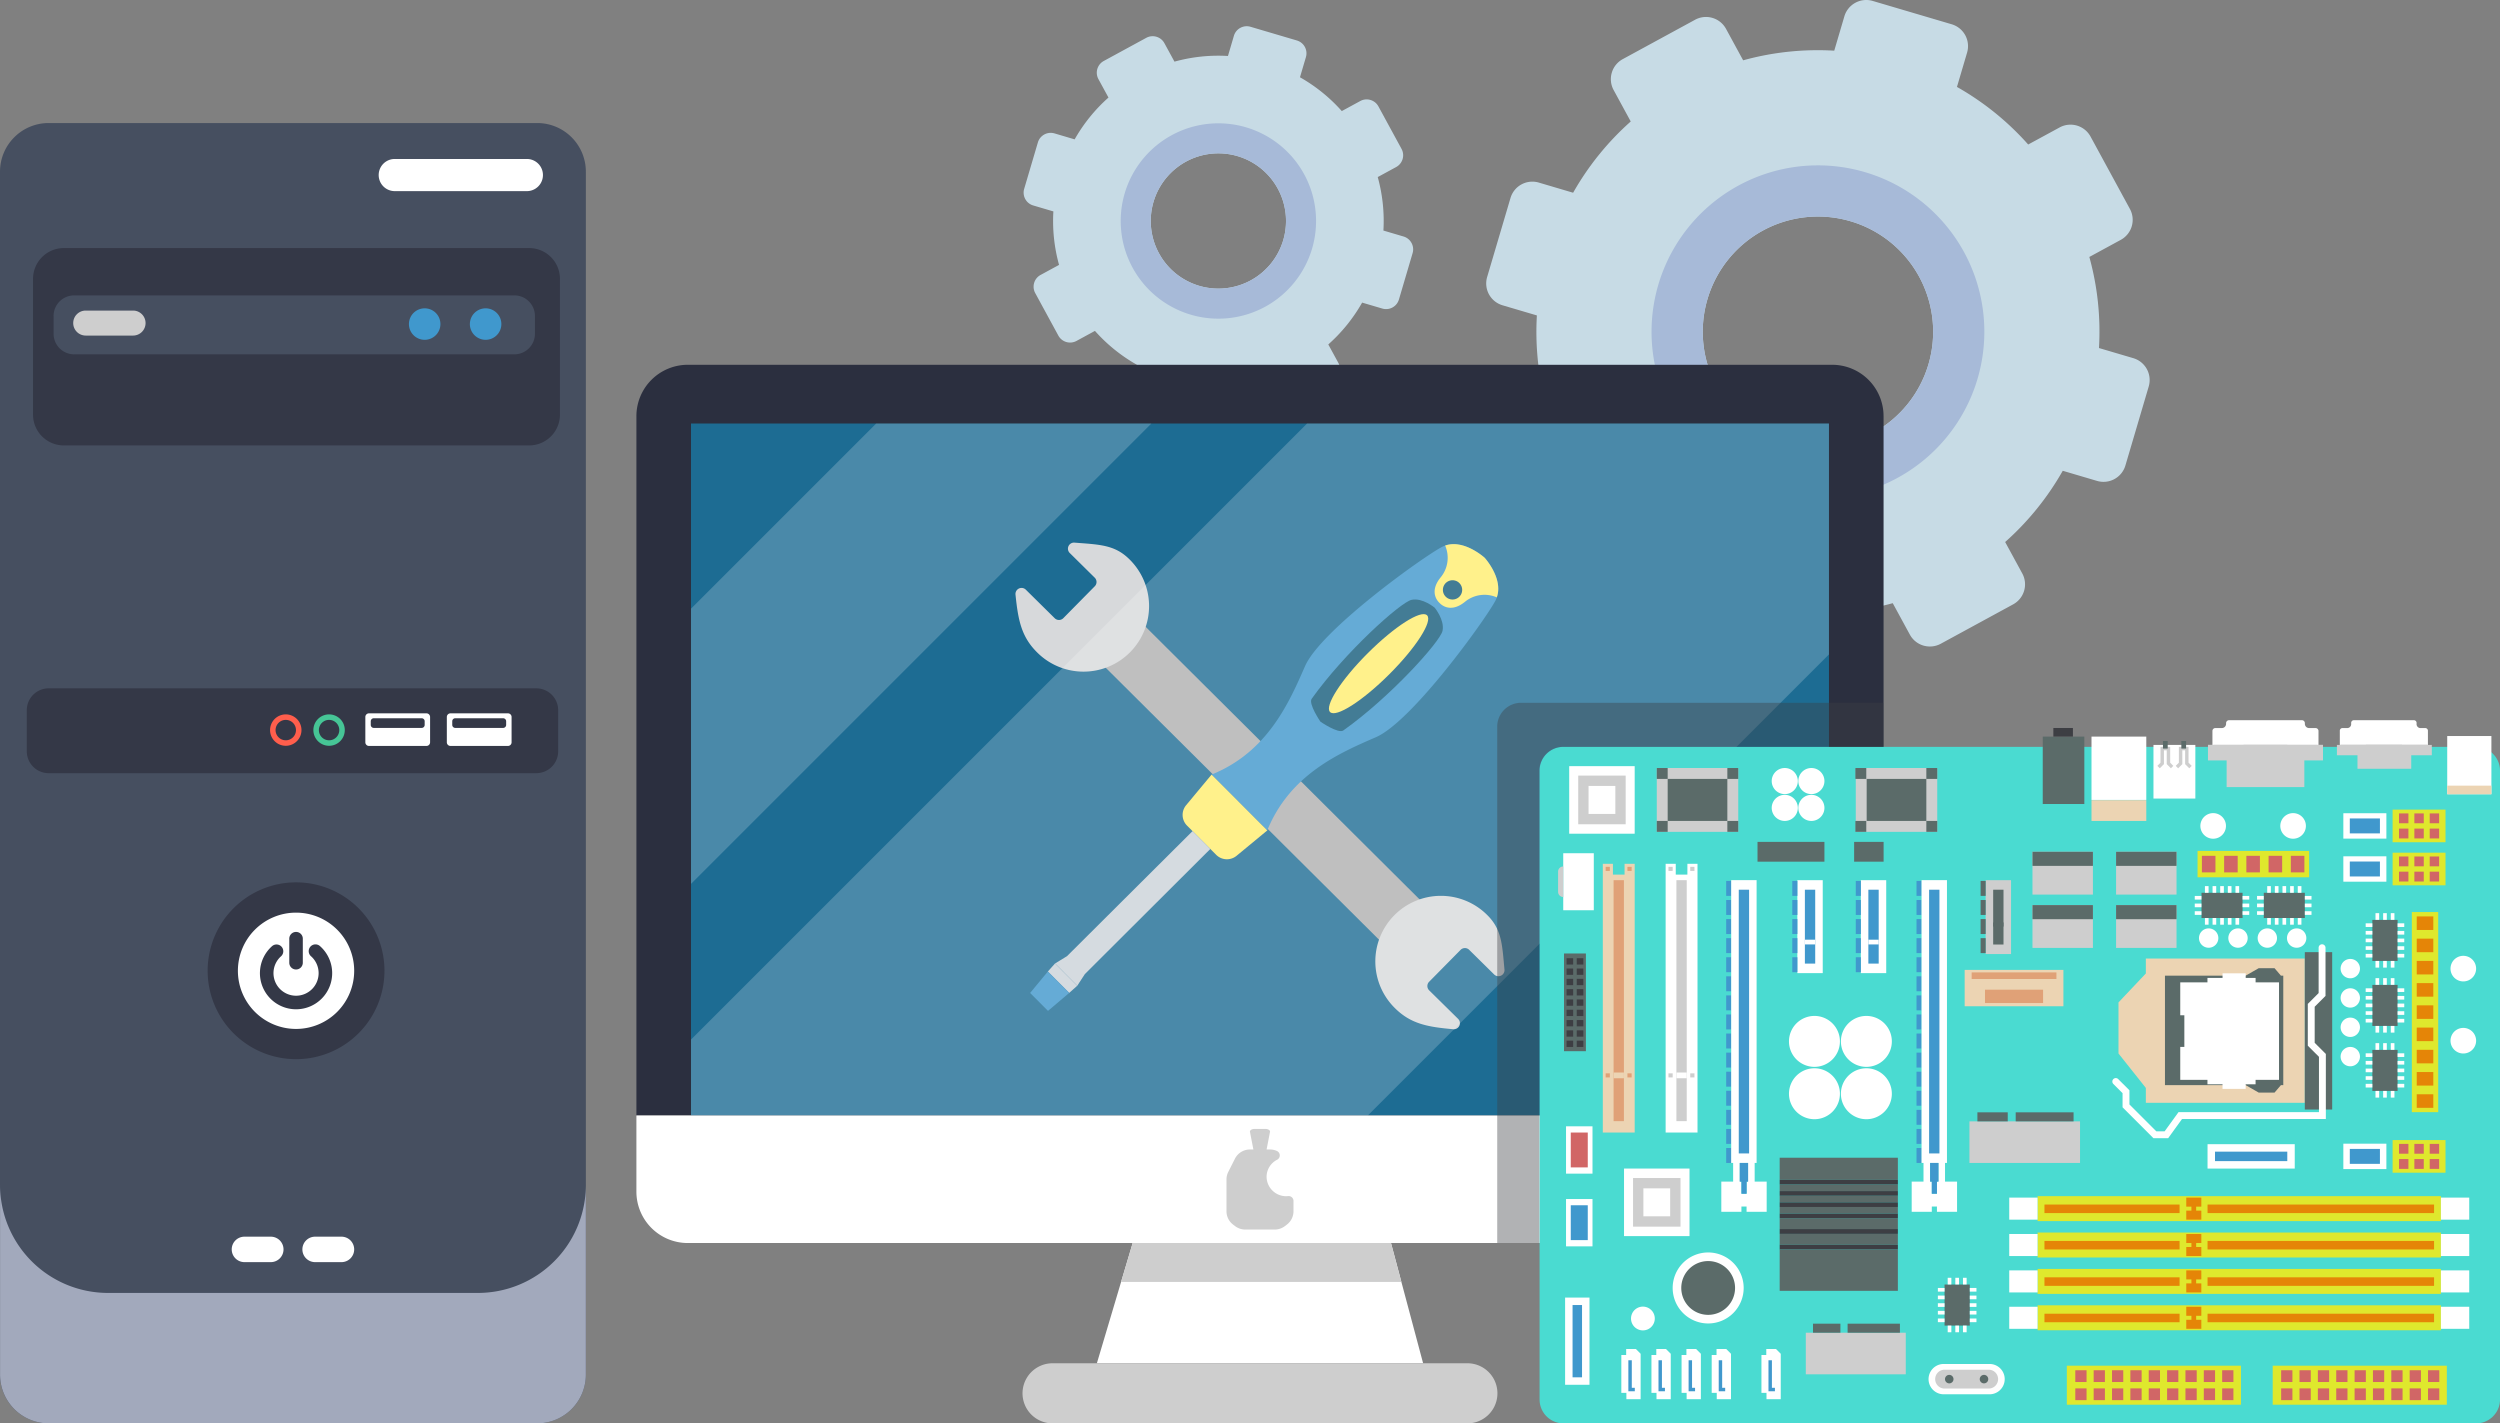 <svg id="Grupo_1037798" data-name="Grupo 1037798" xmlns="http://www.w3.org/2000/svg" xmlns:xlink="http://www.w3.org/1999/xlink" width="610" height="347.3" viewBox="0 0 610 347.3">
  <rect x="0" y="0" width="610" height="347.3" fill="#808080" stroke="none"/>
  <defs>
    <clipPath id="clip-path">
      <rect id="Rectángulo_369172" data-name="Rectángulo 369172" width="610" height="347.3" fill="none"/>
    </clipPath>
    <clipPath id="clip-path-3">
      <rect id="Rectángulo_368802" data-name="Rectángulo 368802" width="277.654" height="168.827" fill="none"/>
    </clipPath>
    <clipPath id="clip-path-4">
      <rect id="Rectángulo_368803" data-name="Rectángulo 368803" width="112.319" height="112.319" fill="none"/>
    </clipPath>
    <clipPath id="clip-path-5">
      <rect id="Rectángulo_369170" data-name="Rectángulo 369170" width="94.208" height="131.813" fill="none"/>
    </clipPath>
  </defs>
  <g id="Grupo_1037797" data-name="Grupo 1037797" clip-path="url(#clip-path)">
    <g id="Grupo_1037796" data-name="Grupo 1037796">
      <g id="Grupo_1037795" data-name="Grupo 1037795" clip-path="url(#clip-path)">
        <path id="Trazado_788205" data-name="Trazado 788205" d="M339.94,5.924,320.656.227a5.565,5.565,0,0,0-6.908,3.762l-2.47,8.375a68.354,68.354,0,0,0-22.227,2.353l-4.177-7.672a5.565,5.565,0,0,0-7.542-2.23l-17.659,9.612a5.561,5.561,0,0,0-2.227,7.541l4.175,7.674a68.177,68.177,0,0,0-14.055,17.385l-8.376-2.478a5.56,5.56,0,0,0-6.906,3.758l-5.7,19.285a5.553,5.553,0,0,0,3.762,6.9l8.375,2.472A68.326,68.326,0,0,0,241.081,99.2l-7.675,4.175a5.56,5.56,0,0,0-2.225,7.542l9.607,17.663a5.567,5.567,0,0,0,7.542,2.225L256,126.627a68.107,68.107,0,0,0,17.385,14.05l-2.474,8.382a5.559,5.559,0,0,0,3.755,6.906l19.287,5.7a5.558,5.558,0,0,0,6.9-3.76l2.475-8.377a68.232,68.232,0,0,0,22.225-2.353l4.172,7.671a5.565,5.565,0,0,0,7.544,2.228l17.663-9.612a5.56,5.56,0,0,0,2.225-7.541l-4.177-7.669a68.225,68.225,0,0,0,14.053-17.382l8.375,2.474a5.566,5.566,0,0,0,6.911-3.755l5.69-19.285a5.567,5.567,0,0,0-3.758-6.911l-8.377-2.472a68.246,68.246,0,0,0-2.352-22.224l7.672-4.173a5.561,5.561,0,0,0,2.227-7.541l-9.607-17.663a5.561,5.561,0,0,0-7.542-2.227L358.6,35.261a68.068,68.068,0,0,0-17.381-14.052l2.474-8.377a5.561,5.561,0,0,0-3.755-6.908M315.262,53.99a28.106,28.106,0,1,1-34.913,18.994A28.1,28.1,0,0,1,315.262,53.99" transform="translate(136.278 0)" fill="#c7dbe5"/>
        <path id="Trazado_788206" data-name="Trazado 788206" d="M303.641,26.853a40.6,40.6,0,1,0,27.437,50.431,40.588,40.588,0,0,0-27.437-50.431M300.1,38.832a28.106,28.106,0,1,1-34.913,18.994A28.1,28.1,0,0,1,300.1,38.832" transform="translate(151.438 15.159)" fill="#a7bad8"/>
        <path id="Trazado_788207" data-name="Trazado 788207" d="M222.585,7.472l-11.32-3.343a3.267,3.267,0,0,0-4.056,2.208l-1.45,4.917a40.134,40.134,0,0,0-13.049,1.383l-2.453-4.5a3.268,3.268,0,0,0-4.428-1.31l-10.368,5.644a3.266,3.266,0,0,0-1.307,4.428l2.451,4.5A40.042,40.042,0,0,0,168.354,31.6l-4.918-1.455a3.265,3.265,0,0,0-4.055,2.208l-3.343,11.322a3.259,3.259,0,0,0,2.208,4.053l4.918,1.451a40.11,40.11,0,0,0,1.383,13.05l-4.507,2.451a3.265,3.265,0,0,0-1.306,4.428l5.641,10.37a3.268,3.268,0,0,0,4.428,1.306l4.5-2.451a39.962,39.962,0,0,0,10.207,8.247l-1.453,4.921a3.264,3.264,0,0,0,2.206,4.055L195.588,98.9a3.264,3.264,0,0,0,4.055-2.208l1.453-4.918A40.065,40.065,0,0,0,214.144,90.4l2.45,4.5a3.265,3.265,0,0,0,4.428,1.307l10.368-5.642a3.262,3.262,0,0,0,1.307-4.426l-2.453-4.5A40.033,40.033,0,0,0,238.5,71.43l4.917,1.451a3.265,3.265,0,0,0,4.058-2.2l3.34-11.322a3.268,3.268,0,0,0-2.206-4.056l-4.918-1.453A40.09,40.09,0,0,0,242.306,40.8l4.5-2.45a3.267,3.267,0,0,0,1.307-4.428l-5.641-10.368a3.266,3.266,0,0,0-4.428-1.307l-4.507,2.45a40.029,40.029,0,0,0-10.205-8.249l1.453-4.918a3.267,3.267,0,0,0-2.206-4.056M208.1,35.692a16.5,16.5,0,1,1-20.5,11.15,16.5,16.5,0,0,1,20.5-11.15" transform="translate(93.861 2.405)" fill="#c7dbe5"/>
        <path id="Trazado_788208" data-name="Trazado 788208" d="M201.276,19.761a23.833,23.833,0,1,0,16.107,29.606,23.828,23.828,0,0,0-16.107-29.606M199.2,26.792a16.5,16.5,0,1,1-20.5,11.15,16.5,16.5,0,0,1,20.5-11.15" transform="translate(102.761 11.305)" fill="#a7bad8"/>
        <path id="Trazado_788209" data-name="Trazado 788209" d="M401.236,68.093V238.721H96.927V68.093a12.539,12.539,0,0,1,12.536-12.534H388.7a12.539,12.539,0,0,1,12.534,12.534" transform="translate(58.355 33.449)" fill="#2b2f3f"/>
        <rect id="Rectángulo_368801" data-name="Rectángulo 368801" width="277.662" height="168.836" transform="translate(168.606 103.338)" fill="#1d6c93"/>
        <path id="Trazado_788210" data-name="Trazado 788210" d="M246.662,218.653h-79.6l8.733-29.333h63.034Z" transform="translate(100.577 113.979)" fill="#fff"/>
        <path id="Trazado_788211" data-name="Trazado 788211" d="M401.236,169.889v18.593A12.539,12.539,0,0,1,388.7,201.018H109.463a12.539,12.539,0,0,1-12.536-12.536V169.889Z" transform="translate(58.355 102.281)" fill="#fff"/>
        <path id="Trazado_788212" data-name="Trazado 788212" d="M173.572,189.32l-2.829,9.5h68.4l-2.539-9.5Z" transform="translate(102.795 113.979)" fill="#cecece"/>
        <path id="Trazado_788213" data-name="Trazado 788213" d="M264.281,222.3H163.069a7.333,7.333,0,0,1,0-14.667H264.281a7.333,7.333,0,0,1,0,14.667" transform="translate(93.76 125.003)" fill="#cecece"/>
        <path id="Trazado_788214" data-name="Trazado 788214" d="M242.887,179.542,165.255,102.3l9.8-9.931,77.632,77.246Z" transform="translate(99.491 55.608)" fill="#afafaf"/>
        <path id="Trazado_788215" data-name="Trazado 788215" d="M157.182,94.122a1.483,1.483,0,0,0-2.512,1.227c.633,6.093,1.375,10.237,5.295,14.1a15.994,15.994,0,1,0,22.465-22.771c-3.569-3.521-7.241-3.55-13.351-4.032a1.482,1.482,0,0,0-1.176,2.528L174,91.2a1.478,1.478,0,0,1,.013,2.092l-7.68,7.786a1.482,1.482,0,0,1-2.094.014Z" transform="translate(93.113 49.756)" fill="#d7d9db"/>
        <path id="Trazado_788216" data-name="Trazado 788216" d="M229.639,166.451a1.483,1.483,0,0,1-1.194,2.528c-6.1-.551-10.253-1.237-14.173-5.1a15.994,15.994,0,1,1,22.466-22.77c3.569,3.521,3.648,7.192,4.213,13.3a1.483,1.483,0,0,1-2.514,1.211l-6.1-6.017a1.48,1.48,0,0,0-2.094.013l-7.68,7.786a1.478,1.478,0,0,0,.014,2.092Z" transform="translate(126.14 82.153)" fill="#d7d9db"/>
        <path id="Trazado_788217" data-name="Trazado 788217" d="M224.629,129.978c-8.789,3.827-20.928,9.01-26.512,22.739L184.53,139.1c13.744-5.553,18.955-17.677,22.805-26.456s28.492-26.45,33.323-29.043a5.84,5.84,0,0,1,.862-.37c4.62-1.628,9.649,2.981,9.649,2.981s4.6,5.04,2.957,9.657a5.921,5.921,0,0,1-.373.86c-2.6,4.822-20.328,29.43-29.124,33.25" transform="translate(111.096 49.898)" fill="#3e96cc"/>
        <path id="Trazado_788218" data-name="Trazado 788218" d="M233.674,95.866a7.508,7.508,0,0,0-7.8,1.1c-3.835,3.084-6.185.239-6.185.239s-2.84-2.358.253-6.186a7.508,7.508,0,0,0,1.123-7.8c4.62-1.628,9.649,2.983,9.649,2.983s4.6,5.038,2.957,9.656" transform="translate(131.548 49.897)" fill="#ffed6e"/>
        <path id="Trazado_788219" data-name="Trazado 788219" d="M200.779,131.6l-7.5,6.192a3.7,3.7,0,0,1-4.97-.24l-7.113-7.129a3.7,3.7,0,0,1-.226-4.973l6.214-7.477Z" transform="translate(108.44 71.025)" fill="#ffed6e"/>
        <path id="Trazado_788220" data-name="Trazado 788220" d="M207.55,123.262c-1.219.86-5.582-2.145-5.582-2.145s-2.994-4.37-2.131-5.586c8.092-11.35,21.717-23.592,24.383-24.146s5.626,1.922,5.626,1.922,2.469,2.98,1.916,5.638-12.836,16.261-24.213,24.317" transform="translate(120.217 54.97)" fill="#145b7a"/>
        <path id="Trazado_788221" data-name="Trazado 788221" d="M217.113,108.228c-6.535,6.519-12.994,10.639-14.428,9.2s2.7-7.887,9.237-14.406,12.994-10.639,14.428-9.2-2.7,7.887-9.237,14.406" transform="translate(121.855 56.313)" fill="#ffed6e"/>
        <path id="Trazado_788222" data-name="Trazado 788222" d="M166.11,164.316l-5.423-5.436,2.921-1.783,30.633-30.514,4.34,4.35-30.612,30.53Z" transform="translate(96.741 76.209)" fill="#cbd2d8"/>
        <path id="Trazado_788223" data-name="Trazado 788223" d="M164.8,153.925l-5.208-5.221,1.751-1.961,5.423,5.436Z" transform="translate(96.083 88.346)" fill="#cbd2d8"/>
        <path id="Trazado_788224" data-name="Trazado 788224" d="M161.255,157.574l-4.362-4.374,4.327-5.234,5.208,5.221Z" transform="translate(94.457 89.083)" fill="#3e96cc"/>
        <path id="Trazado_788225" data-name="Trazado 788225" d="M223.775,92.39a2.351,2.351,0,1,1,0-3.326,2.351,2.351,0,0,1,0,3.326" transform="translate(132.307 53.205)" fill="#145b7a"/>
        <g id="Grupo_1037788" data-name="Grupo 1037788" transform="translate(168.609 103.343)" opacity="0.2">
          <g id="Grupo_1037787" data-name="Grupo 1037787">
            <g id="Grupo_1037786" data-name="Grupo 1037786" clip-path="url(#clip-path-3)">
              <path id="Trazado_788226" data-name="Trazado 788226" d="M382.9,64.507v56.334L270.392,233.334H105.247V214.82L255.56,64.507Z" transform="translate(-105.246 -64.507)" fill="#fff"/>
            </g>
          </g>
        </g>
        <g id="Grupo_1037791" data-name="Grupo 1037791" transform="translate(168.609 103.343)" opacity="0.2">
          <g id="Grupo_1037790" data-name="Grupo 1037790">
            <g id="Grupo_1037789" data-name="Grupo 1037789" clip-path="url(#clip-path-4)">
              <path id="Trazado_788227" data-name="Trazado 788227" d="M217.566,64.507,105.246,176.826v-67.15l45.17-45.17Z" transform="translate(-105.246 -64.507)" fill="#fff"/>
            </g>
          </g>
        </g>
        <path id="Trazado_788228" data-name="Trazado 788228" d="M201.813,188.333a4.614,4.614,0,0,1-.668.022,4.79,4.79,0,0,1-4.558-4.66,4.685,4.685,0,0,1,2.557-4.229,1.188,1.188,0,0,0-.048-2.15,4.061,4.061,0,0,0-1.669-.357h-.841l.833-4.3c.074-.384-.457-.721-1.139-.721h-2.611c-.682,0-1.214.336-1.139.721l.833,4.3h-.839a4.094,4.094,0,0,0-3.661,2.252l-1.624,3.215a4.1,4.1,0,0,0-.439,1.847v7.751a4.094,4.094,0,0,0,1.616,3.262l.482.368a4.1,4.1,0,0,0,2.485.839h7.184a4.1,4.1,0,0,0,2.486-.839l.482-.368a4.1,4.1,0,0,0,1.616-3.262V189.5a1.186,1.186,0,0,0-1.338-1.166" transform="translate(112.462 103.517)" fill="#cecece"/>
        <path id="Trazado_788229" data-name="Trazado 788229" d="M131.07,336.01H11.874A11.875,11.875,0,0,1,0,324.134V30.615A11.875,11.875,0,0,1,11.874,18.739h119.2a11.876,11.876,0,0,1,11.876,11.876V324.134A11.876,11.876,0,0,1,131.07,336.01" transform="translate(0 11.282)" fill="#464f60"/>
        <path id="Trazado_788230" data-name="Trazado 788230" d="M142.94,180.468v46.283a11.885,11.885,0,0,1-11.871,11.9H11.883A11.886,11.886,0,0,1,.01,226.751V180.468a26.349,26.349,0,0,0,26.358,26.358h90.213a26.348,26.348,0,0,0,26.358-26.358" transform="translate(0.006 108.65)" fill="#a2a9bc"/>
        <path id="Trazado_788231" data-name="Trazado 788231" d="M126.079,85.939H12.55A7.518,7.518,0,0,1,5.032,78.42V45.3a7.518,7.518,0,0,1,7.518-7.518H126.079A7.518,7.518,0,0,1,133.6,45.3V78.42a7.518,7.518,0,0,1-7.518,7.518" transform="translate(3.029 22.746)" fill="#343847"/>
        <path id="Trazado_788232" data-name="Trazado 788232" d="M120.591,59.372H13.182a5.022,5.022,0,0,1-5.021-5.022V50.011a5.022,5.022,0,0,1,5.021-5.021H120.591a5.021,5.021,0,0,1,5.021,5.021v4.338a5.021,5.021,0,0,1-5.021,5.022" transform="translate(4.913 27.086)" fill="#464f60"/>
        <path id="Trazado_788233" data-name="Trazado 788233" d="M25.753,53.4H14.2a3.05,3.05,0,0,1,0-6.1H25.753a3.05,3.05,0,0,1,0,6.1" transform="translate(6.715 28.479)" fill="#cecece"/>
        <path id="Trazado_788234" data-name="Trazado 788234" d="M69.965,50.8a3.841,3.841,0,1,1-3.84-3.84,3.84,3.84,0,0,1,3.84,3.84" transform="translate(37.497 28.273)" fill="#4098cd"/>
        <path id="Trazado_788235" data-name="Trazado 788235" d="M79.247,50.8a3.841,3.841,0,1,1-3.84-3.84,3.84,3.84,0,0,1,3.84,3.84" transform="translate(43.085 28.273)" fill="#4098cd"/>
        <path id="Trazado_788236" data-name="Trazado 788236" d="M93.919,32.058H61.559a3.923,3.923,0,0,1,0-7.845h32.36a3.923,3.923,0,0,1,0,7.845" transform="translate(34.7 14.577)" fill="#fff"/>
        <path id="Trazado_788237" data-name="Trazado 788237" d="M128.4,125.539H9.42A5.339,5.339,0,0,1,4.08,120.2V110.177a5.339,5.339,0,0,1,5.34-5.34H128.4a5.339,5.339,0,0,1,5.34,5.34V120.2a5.339,5.339,0,0,1-5.34,5.338" transform="translate(2.456 63.117)" fill="#343847"/>
        <path id="Trazado_788238" data-name="Trazado 788238" d="M82.97,116.6H68.939a.884.884,0,0,1-.884-.884V109.53a.884.884,0,0,1,.884-.884H82.97a.884.884,0,0,1,.884.884v6.186a.884.884,0,0,1-.884.884" transform="translate(40.972 65.41)" fill="#fff"/>
        <path id="Trazado_788239" data-name="Trazado 788239" d="M81.3,111.751H69.612a.733.733,0,0,1-.732-.732v-.892a.732.732,0,0,1,.732-.732H81.3a.732.732,0,0,1,.732.732v.892a.733.733,0,0,1-.732.732" transform="translate(41.469 65.86)" fill="#343847"/>
        <path id="Trazado_788240" data-name="Trazado 788240" d="M70.558,116.6H56.527a.884.884,0,0,1-.884-.884V109.53a.884.884,0,0,1,.884-.884H70.558a.884.884,0,0,1,.884.884v6.186a.884.884,0,0,1-.884.884" transform="translate(33.5 65.41)" fill="#fff"/>
        <path id="Trazado_788241" data-name="Trazado 788241" d="M68.892,111.751H57.2a.733.733,0,0,1-.732-.732v-.892a.732.732,0,0,1,.732-.732H68.892a.731.731,0,0,1,.732.732v.892a.732.732,0,0,1-.732.732" transform="translate(33.996 65.86)" fill="#343847"/>
        <path id="Trazado_788242" data-name="Trazado 788242" d="M44.965,116.468a3.832,3.832,0,1,1,3.83-3.832,3.835,3.835,0,0,1-3.83,3.832m0-6.32a2.489,2.489,0,1,0,2.488,2.488,2.493,2.493,0,0,0-2.488-2.488" transform="translate(24.765 65.505)" fill="#ff5e4c"/>
        <path id="Trazado_788243" data-name="Trazado 788243" d="M51.561,116.468a3.832,3.832,0,1,1,3.832-3.832,3.836,3.836,0,0,1-3.832,3.832m0-6.32a2.489,2.489,0,1,0,2.488,2.488,2.491,2.491,0,0,0-2.488-2.488" transform="translate(28.736 65.505)" fill="#46c596"/>
        <path id="Trazado_788244" data-name="Trazado 788244" d="M44.9,194.563H38.364a3.106,3.106,0,0,1,0-6.211H44.9a3.106,3.106,0,0,1,0,6.211" transform="translate(21.228 113.397)" fill="#fff"/>
        <path id="Trazado_788245" data-name="Trazado 788245" d="M55.664,194.563H49.126a3.106,3.106,0,0,1,0-6.211h6.538a3.106,3.106,0,0,1,0,6.211" transform="translate(27.707 113.397)" fill="#fff"/>
        <path id="Trazado_788246" data-name="Trazado 788246" d="M74.77,155.96A21.572,21.572,0,1,1,53.2,134.387,21.573,21.573,0,0,1,74.77,155.96" transform="translate(19.04 80.907)" fill="#343847"/>
        <path id="Trazado_788247" data-name="Trazado 788247" d="M64.608,153.185A14.188,14.188,0,1,1,50.422,139a14.187,14.187,0,0,1,14.186,14.188" transform="translate(21.814 83.683)" fill="#fff"/>
        <path id="Trazado_788248" data-name="Trazado 788248" d="M48.4,159.671a8.814,8.814,0,0,1-5.828-15.424,1.653,1.653,0,0,1,2.187,2.478,5.507,5.507,0,1,0,7.288,0,1.652,1.652,0,1,1,2.19-2.475A8.814,8.814,0,0,1,48.4,159.671" transform="translate(23.834 86.594)" fill="#343847"/>
        <path id="Trazado_788249" data-name="Trazado 788249" d="M45.711,151.075h0a1.652,1.652,0,0,1-1.652-1.652V143.64a1.652,1.652,0,1,1,3.3,0v5.783a1.652,1.652,0,0,1-1.652,1.652" transform="translate(26.526 85.483)" fill="#343847"/>
        <path id="Trazado_788250" data-name="Trazado 788250" d="M463.011,278.817H240.3A5.818,5.818,0,0,1,234.486,273V119.569a5.818,5.818,0,0,1,5.817-5.819H463.011a5.818,5.818,0,0,1,5.819,5.819V273a5.818,5.818,0,0,1-5.819,5.819" transform="translate(141.171 68.483)" fill="#4adbd1"/>
        <rect id="Rectángulo_368804" data-name="Rectángulo 368804" width="98.414" height="6.089" transform="translate(497.168 318.496)" fill="#dfe82d"/>
        <rect id="Rectángulo_368805" data-name="Rectángulo 368805" width="3.675" height="2.204" transform="translate(533.448 318.85)" fill="#e58507"/>
        <rect id="Rectángulo_368806" data-name="Rectángulo 368806" width="3.675" height="2.204" transform="translate(533.448 322.027)" fill="#e58507"/>
        <rect id="Rectángulo_368807" data-name="Rectángulo 368807" width="1.155" height="1.666" transform="translate(534.707 320.755)" fill="#e58507"/>
        <rect id="Rectángulo_368808" data-name="Rectángulo 368808" width="6.913" height="5.381" transform="translate(490.255 318.85)" fill="#fff"/>
        <rect id="Rectángulo_368809" data-name="Rectángulo 368809" width="6.911" height="5.381" transform="translate(595.582 318.85)" fill="#fff"/>
        <rect id="Rectángulo_368810" data-name="Rectángulo 368810" width="32.969" height="2.083" transform="translate(498.847 320.545)" fill="#e58507"/>
        <rect id="Rectángulo_368811" data-name="Rectángulo 368811" width="55.271" height="2.083" transform="translate(538.64 320.545)" fill="#e58507"/>
        <rect id="Rectángulo_368812" data-name="Rectángulo 368812" width="98.414" height="6.089" transform="translate(497.168 309.618)" fill="#dfe82d"/>
        <rect id="Rectángulo_368813" data-name="Rectángulo 368813" width="3.675" height="2.204" transform="translate(533.448 309.972)" fill="#e58507"/>
        <rect id="Rectángulo_368814" data-name="Rectángulo 368814" width="3.675" height="2.204" transform="translate(533.448 313.149)" fill="#e58507"/>
        <rect id="Rectángulo_368815" data-name="Rectángulo 368815" width="1.155" height="1.666" transform="translate(534.707 311.875)" fill="#e58507"/>
        <rect id="Rectángulo_368816" data-name="Rectángulo 368816" width="6.913" height="5.381" transform="translate(490.255 309.972)" fill="#fff"/>
        <rect id="Rectángulo_368817" data-name="Rectángulo 368817" width="6.911" height="5.381" transform="translate(595.582 309.972)" fill="#fff"/>
        <rect id="Rectángulo_368818" data-name="Rectángulo 368818" width="32.969" height="2.083" transform="translate(498.847 311.667)" fill="#e58507"/>
        <rect id="Rectángulo_368819" data-name="Rectángulo 368819" width="55.271" height="2.083" transform="translate(538.64 311.667)" fill="#e58507"/>
        <rect id="Rectángulo_368820" data-name="Rectángulo 368820" width="98.414" height="6.089" transform="translate(497.168 300.739)" fill="#dfe82d"/>
        <rect id="Rectángulo_368821" data-name="Rectángulo 368821" width="3.675" height="2.204" transform="translate(533.448 301.095)" fill="#e58507"/>
        <rect id="Rectángulo_368822" data-name="Rectángulo 368822" width="3.675" height="2.204" transform="translate(533.448 304.27)" fill="#e58507"/>
        <rect id="Rectángulo_368823" data-name="Rectángulo 368823" width="1.155" height="1.666" transform="translate(534.707 302.998)" fill="#e58507"/>
        <rect id="Rectángulo_368824" data-name="Rectángulo 368824" width="6.913" height="5.381" transform="translate(490.255 301.093)" fill="#fff"/>
        <rect id="Rectángulo_368825" data-name="Rectángulo 368825" width="6.911" height="5.381" transform="translate(595.582 301.093)" fill="#fff"/>
        <rect id="Rectángulo_368826" data-name="Rectángulo 368826" width="32.969" height="2.083" transform="translate(498.847 302.788)" fill="#e58507"/>
        <rect id="Rectángulo_368827" data-name="Rectángulo 368827" width="55.271" height="2.083" transform="translate(538.64 302.788)" fill="#e58507"/>
        <rect id="Rectángulo_368828" data-name="Rectángulo 368828" width="98.414" height="6.089" transform="translate(497.168 291.861)" fill="#dfe82d"/>
        <rect id="Rectángulo_368829" data-name="Rectángulo 368829" width="3.675" height="2.204" transform="translate(533.448 292.216)" fill="#e58507"/>
        <rect id="Rectángulo_368830" data-name="Rectángulo 368830" width="3.675" height="2.204" transform="translate(533.448 295.392)" fill="#e58507"/>
        <rect id="Rectángulo_368831" data-name="Rectángulo 368831" width="1.155" height="1.666" transform="translate(534.707 294.12)" fill="#e58507"/>
        <rect id="Rectángulo_368832" data-name="Rectángulo 368832" width="6.913" height="5.381" transform="translate(490.255 292.215)" fill="#fff"/>
        <rect id="Rectángulo_368833" data-name="Rectángulo 368833" width="6.911" height="5.381" transform="translate(595.582 292.215)" fill="#fff"/>
        <rect id="Rectángulo_368834" data-name="Rectángulo 368834" width="32.969" height="2.083" transform="translate(498.847 293.91)" fill="#e58507"/>
        <rect id="Rectángulo_368835" data-name="Rectángulo 368835" width="55.271" height="2.083" transform="translate(538.64 293.91)" fill="#e58507"/>
        <rect id="Rectángulo_368836" data-name="Rectángulo 368836" width="42.488" height="9.519" transform="translate(504.307 333.23)" fill="#dfe82d"/>
        <rect id="Rectángulo_368837" data-name="Rectángulo 368837" width="2.746" height="2.871" transform="translate(506.372 334.341)" fill="#d16666"/>
        <rect id="Rectángulo_368838" data-name="Rectángulo 368838" width="2.746" height="2.871" transform="translate(506.372 338.767)" fill="#d16666"/>
        <rect id="Rectángulo_368839" data-name="Rectángulo 368839" width="2.746" height="2.871" transform="translate(510.853 334.341)" fill="#d16666"/>
        <rect id="Rectángulo_368840" data-name="Rectángulo 368840" width="2.746" height="2.871" transform="translate(510.853 338.767)" fill="#d16666"/>
        <rect id="Rectángulo_368841" data-name="Rectángulo 368841" width="2.746" height="2.871" transform="translate(515.332 334.341)" fill="#d16666"/>
        <rect id="Rectángulo_368842" data-name="Rectángulo 368842" width="2.746" height="2.871" transform="translate(515.332 338.767)" fill="#d16666"/>
        <rect id="Rectángulo_368843" data-name="Rectángulo 368843" width="2.746" height="2.871" transform="translate(519.811 334.341)" fill="#d16666"/>
        <rect id="Rectángulo_368844" data-name="Rectángulo 368844" width="2.746" height="2.871" transform="translate(519.811 338.767)" fill="#d16666"/>
        <rect id="Rectángulo_368845" data-name="Rectángulo 368845" width="2.746" height="2.871" transform="translate(524.291 334.341)" fill="#d16666"/>
        <rect id="Rectángulo_368846" data-name="Rectángulo 368846" width="2.746" height="2.871" transform="translate(524.291 338.767)" fill="#d16666"/>
        <rect id="Rectángulo_368847" data-name="Rectángulo 368847" width="2.746" height="2.871" transform="translate(528.771 334.341)" fill="#d16666"/>
        <rect id="Rectángulo_368848" data-name="Rectángulo 368848" width="2.746" height="2.871" transform="translate(528.771 338.767)" fill="#d16666"/>
        <rect id="Rectángulo_368849" data-name="Rectángulo 368849" width="2.746" height="2.871" transform="translate(533.251 334.341)" fill="#d16666"/>
        <rect id="Rectángulo_368850" data-name="Rectángulo 368850" width="2.746" height="2.871" transform="translate(533.251 338.767)" fill="#d16666"/>
        <rect id="Rectángulo_368851" data-name="Rectángulo 368851" width="2.746" height="2.871" transform="translate(537.73 334.341)" fill="#d16666"/>
        <rect id="Rectángulo_368852" data-name="Rectángulo 368852" width="2.746" height="2.871" transform="translate(537.73 338.767)" fill="#d16666"/>
        <rect id="Rectángulo_368853" data-name="Rectángulo 368853" width="2.746" height="2.871" transform="translate(542.209 334.341)" fill="#d16666"/>
        <rect id="Rectángulo_368854" data-name="Rectángulo 368854" width="2.746" height="2.871" transform="translate(542.209 338.767)" fill="#d16666"/>
        <rect id="Rectángulo_368855" data-name="Rectángulo 368855" width="42.486" height="9.519" transform="translate(554.539 333.23)" fill="#dfe82d"/>
        <rect id="Rectángulo_368856" data-name="Rectángulo 368856" width="2.746" height="2.871" transform="translate(556.602 334.341)" fill="#d16666"/>
        <rect id="Rectángulo_368857" data-name="Rectángulo 368857" width="2.746" height="2.871" transform="translate(556.602 338.767)" fill="#d16666"/>
        <rect id="Rectángulo_368858" data-name="Rectángulo 368858" width="2.746" height="2.871" transform="translate(561.081 334.341)" fill="#d16666"/>
        <rect id="Rectángulo_368859" data-name="Rectángulo 368859" width="2.746" height="2.871" transform="translate(561.081 338.767)" fill="#d16666"/>
        <rect id="Rectángulo_368860" data-name="Rectángulo 368860" width="2.746" height="2.871" transform="translate(565.561 334.341)" fill="#d16666"/>
        <rect id="Rectángulo_368861" data-name="Rectángulo 368861" width="2.746" height="2.871" transform="translate(565.561 338.767)" fill="#d16666"/>
        <rect id="Rectángulo_368862" data-name="Rectángulo 368862" width="2.746" height="2.871" transform="translate(570.04 334.341)" fill="#d16666"/>
        <rect id="Rectángulo_368863" data-name="Rectángulo 368863" width="2.746" height="2.871" transform="translate(570.04 338.767)" fill="#d16666"/>
        <rect id="Rectángulo_368864" data-name="Rectángulo 368864" width="2.746" height="2.871" transform="translate(574.521 334.341)" fill="#d16666"/>
        <rect id="Rectángulo_368865" data-name="Rectángulo 368865" width="2.746" height="2.871" transform="translate(574.521 338.767)" fill="#d16666"/>
        <rect id="Rectángulo_368866" data-name="Rectángulo 368866" width="2.746" height="2.871" transform="translate(579 334.341)" fill="#d16666"/>
        <rect id="Rectángulo_368867" data-name="Rectángulo 368867" width="2.746" height="2.871" transform="translate(579 338.767)" fill="#d16666"/>
        <rect id="Rectángulo_368868" data-name="Rectángulo 368868" width="2.746" height="2.871" transform="translate(583.48 334.341)" fill="#d16666"/>
        <rect id="Rectángulo_368869" data-name="Rectángulo 368869" width="2.746" height="2.871" transform="translate(583.48 338.767)" fill="#d16666"/>
        <rect id="Rectángulo_368870" data-name="Rectángulo 368870" width="2.746" height="2.871" transform="translate(587.959 334.341)" fill="#d16666"/>
        <rect id="Rectángulo_368871" data-name="Rectángulo 368871" width="2.746" height="2.871" transform="translate(587.959 338.767)" fill="#d16666"/>
        <rect id="Rectángulo_368872" data-name="Rectángulo 368872" width="2.746" height="2.871" transform="translate(592.44 334.341)" fill="#d16666"/>
        <rect id="Rectángulo_368873" data-name="Rectángulo 368873" width="2.746" height="2.871" transform="translate(592.44 338.767)" fill="#d16666"/>
        <rect id="Rectángulo_368874" data-name="Rectángulo 368874" width="5.341" height="23.842" transform="translate(381.617 232.649)" fill="#5b6b69"/>
        <rect id="Rectángulo_368875" data-name="Rectángulo 368875" width="1.612" height="1.541" transform="translate(384.723 233.807)" fill="#3d3e43"/>
        <rect id="Rectángulo_368876" data-name="Rectángulo 368876" width="1.612" height="1.541" transform="translate(382.24 233.807)" fill="#3d3e43"/>
        <rect id="Rectángulo_368877" data-name="Rectángulo 368877" width="1.612" height="1.541" transform="translate(384.723 236.321)" fill="#3d3e43"/>
        <rect id="Rectángulo_368878" data-name="Rectángulo 368878" width="1.612" height="1.541" transform="translate(382.24 236.321)" fill="#3d3e43"/>
        <rect id="Rectángulo_368879" data-name="Rectángulo 368879" width="1.612" height="1.541" transform="translate(384.723 238.836)" fill="#3d3e43"/>
        <rect id="Rectángulo_368880" data-name="Rectángulo 368880" width="1.612" height="1.541" transform="translate(382.24 238.836)" fill="#3d3e43"/>
        <rect id="Rectángulo_368881" data-name="Rectángulo 368881" width="1.612" height="1.541" transform="translate(384.723 241.35)" fill="#3d3e43"/>
        <rect id="Rectángulo_368882" data-name="Rectángulo 368882" width="1.612" height="1.541" transform="translate(382.24 241.35)" fill="#3d3e43"/>
        <rect id="Rectángulo_368883" data-name="Rectángulo 368883" width="1.612" height="1.541" transform="translate(384.723 243.864)" fill="#3d3e43"/>
        <rect id="Rectángulo_368884" data-name="Rectángulo 368884" width="1.612" height="1.541" transform="translate(382.24 243.864)" fill="#3d3e43"/>
        <rect id="Rectángulo_368885" data-name="Rectángulo 368885" width="1.612" height="1.541" transform="translate(384.723 246.377)" fill="#3d3e43"/>
        <rect id="Rectángulo_368886" data-name="Rectángulo 368886" width="1.612" height="1.541" transform="translate(382.24 246.377)" fill="#3d3e43"/>
        <rect id="Rectángulo_368887" data-name="Rectángulo 368887" width="1.612" height="1.541" transform="translate(384.723 248.891)" fill="#3d3e43"/>
        <rect id="Rectángulo_368888" data-name="Rectángulo 368888" width="1.612" height="1.541" transform="translate(382.24 248.891)" fill="#3d3e43"/>
        <rect id="Rectángulo_368889" data-name="Rectángulo 368889" width="1.612" height="1.541" transform="translate(384.723 251.406)" fill="#3d3e43"/>
        <rect id="Rectángulo_368890" data-name="Rectángulo 368890" width="1.612" height="1.541" transform="translate(382.24 251.406)" fill="#3d3e43"/>
        <rect id="Rectángulo_368891" data-name="Rectángulo 368891" width="1.612" height="1.541" transform="translate(384.723 253.92)" fill="#3d3e43"/>
        <rect id="Rectángulo_368892" data-name="Rectángulo 368892" width="1.612" height="1.541" transform="translate(382.24 253.92)" fill="#3d3e43"/>
        <path id="Trazado_788251" data-name="Trazado 788251" d="M379.474,148.7a3.124,3.124,0,1,1-3.124-3.124,3.124,3.124,0,0,1,3.124,3.124" transform="translate(224.699 87.644)" fill="#fff"/>
        <path id="Trazado_788252" data-name="Trazado 788252" d="M341.374,126.967a3.123,3.123,0,1,1-3.124-3.124,3.124,3.124,0,0,1,3.124,3.124" transform="translate(201.763 74.559)" fill="#fff"/>
        <path id="Trazado_788253" data-name="Trazado 788253" d="M353.548,126.967a3.123,3.123,0,1,1-3.124-3.124,3.124,3.124,0,0,1,3.124,3.124" transform="translate(209.092 74.559)" fill="#fff"/>
        <path id="Trazado_788254" data-name="Trazado 788254" d="M361.212,148.414a2.362,2.362,0,1,1-2.363-2.363,2.363,2.363,0,0,1,2.363,2.363" transform="translate(214.622 87.929)" fill="#fff"/>
        <path id="Trazado_788255" data-name="Trazado 788255" d="M361.212,152.882a2.362,2.362,0,1,1-2.363-2.363,2.363,2.363,0,0,1,2.363,2.363" transform="translate(214.622 90.619)" fill="#fff"/>
        <path id="Trazado_788256" data-name="Trazado 788256" d="M361.212,157.349a2.362,2.362,0,1,1-2.363-2.363,2.363,2.363,0,0,1,2.363,2.363" transform="translate(214.622 93.309)" fill="#fff"/>
        <path id="Trazado_788257" data-name="Trazado 788257" d="M361.212,161.817a2.362,2.362,0,1,1-2.363-2.363,2.363,2.363,0,0,1,2.363,2.363" transform="translate(214.622 95.999)" fill="#fff"/>
        <path id="Trazado_788258" data-name="Trazado 788258" d="M379.474,159.678a3.124,3.124,0,1,1-3.124-3.124,3.124,3.124,0,0,1,3.124,3.124" transform="translate(224.699 94.253)" fill="#fff"/>
        <rect id="Rectángulo_368893" data-name="Rectángulo 368893" width="6.44" height="48.822" transform="translate(588.485 222.545)" fill="#dfe82d"/>
        <rect id="Rectángulo_368894" data-name="Rectángulo 368894" width="4.042" height="3.307" transform="translate(589.684 223.606)" fill="#e58507"/>
        <rect id="Rectángulo_368895" data-name="Rectángulo 368895" width="4.042" height="3.307" transform="translate(589.684 229.03)" fill="#e58507"/>
        <rect id="Rectángulo_368896" data-name="Rectángulo 368896" width="4.042" height="3.307" transform="translate(589.684 234.455)" fill="#e58507"/>
        <rect id="Rectángulo_368897" data-name="Rectángulo 368897" width="4.042" height="3.307" transform="translate(589.684 239.879)" fill="#e58507"/>
        <rect id="Rectángulo_368898" data-name="Rectángulo 368898" width="4.042" height="3.307" transform="translate(589.684 245.304)" fill="#e58507"/>
        <rect id="Rectángulo_368899" data-name="Rectángulo 368899" width="4.042" height="3.307" transform="translate(589.684 250.728)" fill="#e58507"/>
        <rect id="Rectángulo_368900" data-name="Rectángulo 368900" width="4.042" height="3.307" transform="translate(589.684 256.153)" fill="#e58507"/>
        <rect id="Rectángulo_368901" data-name="Rectángulo 368901" width="4.042" height="3.307" transform="translate(589.684 261.577)" fill="#e58507"/>
        <rect id="Rectángulo_368902" data-name="Rectángulo 368902" width="4.042" height="3.307" transform="translate(589.684 267.002)" fill="#e58507"/>
        <rect id="Rectángulo_368903" data-name="Rectángulo 368903" width="27.228" height="6.44" transform="translate(536.203 207.62)" fill="#dfe82d"/>
        <rect id="Rectángulo_368904" data-name="Rectángulo 368904" width="3.308" height="4.042" transform="translate(537.261 208.82)" fill="#d16666"/>
        <rect id="Rectángulo_368905" data-name="Rectángulo 368905" width="3.307" height="4.042" transform="translate(542.687 208.82)" fill="#d16666"/>
        <rect id="Rectángulo_368906" data-name="Rectángulo 368906" width="3.307" height="4.042" transform="translate(548.113 208.82)" fill="#d16666"/>
        <rect id="Rectángulo_368907" data-name="Rectángulo 368907" width="3.308" height="4.042" transform="translate(553.536 208.82)" fill="#d16666"/>
        <rect id="Rectángulo_368908" data-name="Rectángulo 368908" width="3.307" height="4.042" transform="translate(558.962 208.82)" fill="#d16666"/>
        <rect id="Rectángulo_368909" data-name="Rectángulo 368909" width="6.16" height="10.018" transform="translate(578.853 256.17)" fill="#5b6b69"/>
        <rect id="Rectángulo_368910" data-name="Rectángulo 368910" width="1.628" height="0.892" transform="translate(585.011 257.005)" fill="#fff"/>
        <rect id="Rectángulo_368911" data-name="Rectángulo 368911" width="1.628" height="0.892" transform="translate(585.011 258.87)" fill="#fff"/>
        <rect id="Rectángulo_368912" data-name="Rectángulo 368912" width="1.628" height="0.892" transform="translate(585.011 262.596)" fill="#fff"/>
        <rect id="Rectángulo_368913" data-name="Rectángulo 368913" width="1.628" height="0.892" transform="translate(585.011 260.733)" fill="#fff"/>
        <rect id="Rectángulo_368914" data-name="Rectángulo 368914" width="1.628" height="0.892" transform="translate(585.011 264.459)" fill="#fff"/>
        <rect id="Rectángulo_368915" data-name="Rectángulo 368915" width="1.628" height="0.892" transform="translate(577.225 257.005)" fill="#fff"/>
        <rect id="Rectángulo_368916" data-name="Rectángulo 368916" width="1.628" height="0.892" transform="translate(577.225 258.87)" fill="#fff"/>
        <rect id="Rectángulo_368917" data-name="Rectángulo 368917" width="1.628" height="0.892" transform="translate(577.225 262.596)" fill="#fff"/>
        <rect id="Rectángulo_368918" data-name="Rectángulo 368918" width="1.628" height="0.892" transform="translate(577.225 260.733)" fill="#fff"/>
        <rect id="Rectángulo_368919" data-name="Rectángulo 368919" width="1.628" height="0.892" transform="translate(577.225 264.459)" fill="#fff"/>
        <rect id="Rectángulo_368920" data-name="Rectángulo 368920" width="0.892" height="1.628" transform="translate(583.35 254.525)" fill="#fff"/>
        <rect id="Rectángulo_368921" data-name="Rectángulo 368921" width="0.892" height="1.628" transform="translate(579.622 254.525)" fill="#fff"/>
        <rect id="Rectángulo_368922" data-name="Rectángulo 368922" width="0.892" height="1.628" transform="translate(581.487 254.525)" fill="#fff"/>
        <rect id="Rectángulo_368923" data-name="Rectángulo 368923" width="0.892" height="1.628" transform="translate(583.35 266.188)" fill="#fff"/>
        <rect id="Rectángulo_368924" data-name="Rectángulo 368924" width="0.892" height="1.628" transform="translate(579.622 266.188)" fill="#fff"/>
        <rect id="Rectángulo_368925" data-name="Rectángulo 368925" width="0.892" height="1.628" transform="translate(581.487 266.188)" fill="#fff"/>
        <rect id="Rectángulo_368926" data-name="Rectángulo 368926" width="6.16" height="10.018" transform="translate(474.468 313.426)" fill="#5b6b69"/>
        <rect id="Rectángulo_368927" data-name="Rectángulo 368927" width="1.628" height="0.892" transform="translate(480.628 314.262)" fill="#fff"/>
        <rect id="Rectángulo_368928" data-name="Rectángulo 368928" width="1.628" height="0.892" transform="translate(480.628 316.125)" fill="#fff"/>
        <rect id="Rectángulo_368929" data-name="Rectángulo 368929" width="1.628" height="0.892" transform="translate(480.628 319.853)" fill="#fff"/>
        <rect id="Rectángulo_368930" data-name="Rectángulo 368930" width="1.628" height="0.892" transform="translate(480.628 317.989)" fill="#fff"/>
        <rect id="Rectángulo_368931" data-name="Rectángulo 368931" width="1.628" height="0.892" transform="translate(480.628 321.717)" fill="#fff"/>
        <rect id="Rectángulo_368932" data-name="Rectángulo 368932" width="1.628" height="0.892" transform="translate(472.841 314.262)" fill="#fff"/>
        <rect id="Rectángulo_368933" data-name="Rectángulo 368933" width="1.628" height="0.892" transform="translate(472.841 316.125)" fill="#fff"/>
        <rect id="Rectángulo_368934" data-name="Rectángulo 368934" width="1.628" height="0.892" transform="translate(472.841 319.853)" fill="#fff"/>
        <rect id="Rectángulo_368935" data-name="Rectángulo 368935" width="1.628" height="0.892" transform="translate(472.841 317.989)" fill="#fff"/>
        <rect id="Rectángulo_368936" data-name="Rectángulo 368936" width="1.628" height="0.892" transform="translate(472.841 321.717)" fill="#fff"/>
        <rect id="Rectángulo_368937" data-name="Rectángulo 368937" width="0.892" height="1.628" transform="translate(478.965 311.781)" fill="#fff"/>
        <rect id="Rectángulo_368938" data-name="Rectángulo 368938" width="0.892" height="1.628" transform="translate(475.239 311.781)" fill="#fff"/>
        <rect id="Rectángulo_368939" data-name="Rectángulo 368939" width="0.892" height="1.628" transform="translate(477.102 311.781)" fill="#fff"/>
        <rect id="Rectángulo_368940" data-name="Rectángulo 368940" width="0.892" height="1.628" transform="translate(478.965 323.444)" fill="#fff"/>
        <rect id="Rectángulo_368941" data-name="Rectángulo 368941" width="0.892" height="1.628" transform="translate(475.239 323.444)" fill="#fff"/>
        <rect id="Rectángulo_368942" data-name="Rectángulo 368942" width="0.892" height="1.628" transform="translate(477.102 323.444)" fill="#fff"/>
        <path id="Trazado_788259" data-name="Trazado 788259" d="M337.28,141.4a2.362,2.362,0,1,1-2.363,2.363,2.363,2.363,0,0,1,2.363-2.363" transform="translate(201.636 85.127)" fill="#fff"/>
        <path id="Trazado_788260" data-name="Trazado 788260" d="M341.748,141.4a2.362,2.362,0,1,1-2.363,2.363,2.363,2.363,0,0,1,2.363-2.363" transform="translate(204.326 85.127)" fill="#fff"/>
        <path id="Trazado_788261" data-name="Trazado 788261" d="M346.215,141.4a2.362,2.362,0,1,1-2.363,2.363,2.362,2.362,0,0,1,2.363-2.363" transform="translate(207.015 85.127)" fill="#fff"/>
        <path id="Trazado_788262" data-name="Trazado 788262" d="M350.682,141.4a2.362,2.362,0,1,1-2.363,2.363,2.365,2.365,0,0,1,2.363-2.363" transform="translate(209.704 85.127)" fill="#fff"/>
        <path id="Trazado_788263" data-name="Trazado 788263" d="M368.122,145.986V181.2H329.333v-3.637l-6.677-8.4V156.7l6.677-7.065v-3.645Z" transform="translate(194.254 87.89)" fill="#ecd4b3"/>
        <rect id="Rectángulo_368943" data-name="Rectángulo 368943" width="6.677" height="38.401" transform="translate(562.376 232.324)" fill="#5b6b69"/>
        <path id="Trazado_788264" data-name="Trazado 788264" d="M335.334,191.137h-3.577l-7.544-7.544v-3.448l-2.246-2.246a.84.84,0,0,1,1.189-1.187l2.738,2.738V182.9l6.56,6.559h2.023l3.393-4.689h34.266V171.28l-2.724-2.722V158.364l2.642-2.642V144.66a.84.84,0,0,1,1.681,0v11.757l-2.643,2.642v8.8l2.724,2.723v15.863H338.728Z" transform="translate(193.691 86.587)" fill="#fff"/>
        <path id="Trazado_788265" data-name="Trazado 788265" d="M246.937,216.167v-9.239h1.181v-1.471h2.363l1.168,1.168v11.091h-3.478l0-1.551Z" transform="translate(148.668 123.695)" fill="#fff"/>
        <path id="Trazado_788266" data-name="Trazado 788266" d="M249.582,214.733h-1.575v-7.56h.839v6.721h.735Z" transform="translate(149.312 124.728)" fill="#4098cd"/>
        <path id="Trazado_788267" data-name="Trazado 788267" d="M272.081,199.418a8.662,8.662,0,1,1-8.662-8.662,8.663,8.663,0,0,1,8.662,8.662" transform="translate(153.375 114.844)" fill="#fff"/>
        <path id="Trazado_788268" data-name="Trazado 788268" d="M269.191,198.629a6.562,6.562,0,1,1-6.562-6.562,6.562,6.562,0,0,1,6.562,6.562" transform="translate(154.164 115.633)" fill="#5b6b69"/>
        <path id="Trazado_788269" data-name="Trazado 788269" d="M254.217,201.907a2.9,2.9,0,1,1-2.9-2.9,2.905,2.905,0,0,1,2.9,2.9" transform="translate(149.553 119.809)" fill="#fff"/>
        <rect id="Rectángulo_368944" data-name="Rectángulo 368944" width="6.458" height="11.549" transform="translate(382.112 292.563)" fill="#fff"/>
        <rect id="Rectángulo_368945" data-name="Rectángulo 368945" width="4.148" height="8.505" transform="translate(383.267 294.084)" fill="#4098cd"/>
        <rect id="Rectángulo_368946" data-name="Rectángulo 368946" width="6.458" height="11.549" transform="translate(382.112 274.82)" fill="#fff"/>
        <rect id="Rectángulo_368947" data-name="Rectángulo 368947" width="4.148" height="8.505" transform="translate(383.267 276.34)" fill="#d16666"/>
        <rect id="Rectángulo_368948" data-name="Rectángulo 368948" width="5.95" height="21.278" transform="translate(381.885 316.608)" fill="#fff"/>
        <rect id="Rectángulo_368949" data-name="Rectángulo 368949" width="2.31" height="17.639" transform="translate(383.705 318.428)" fill="#4098cd"/>
        <rect id="Rectángulo_368950" data-name="Rectángulo 368950" width="21.278" height="5.95" transform="translate(538.64 279.182)" fill="#fff"/>
        <rect id="Rectángulo_368951" data-name="Rectángulo 368951" width="17.639" height="2.31" transform="translate(540.46 281.002)" fill="#4098cd"/>
        <path id="Trazado_788270" data-name="Trazado 788270" d="M308.832,215.134H297.326a3.7,3.7,0,0,1,0-7.393h11.506a3.7,3.7,0,0,1,0,7.393" transform="translate(176.779 125.07)" fill="#fff"/>
        <path id="Trazado_788271" data-name="Trazado 788271" d="M307.618,213.208h-10.5a2.3,2.3,0,1,1,0-4.593h10.5a2.3,2.3,0,1,1,0,4.593" transform="translate(177.493 125.596)" fill="#cecece"/>
        <path id="Trazado_788272" data-name="Trazado 788272" d="M298.308,210.438a1.037,1.037,0,1,1-1.037-1.037,1.037,1.037,0,0,1,1.037,1.037" transform="translate(178.347 126.069)" fill="#5b6b69"/>
        <path id="Trazado_788273" data-name="Trazado 788273" d="M303.6,210.438a1.037,1.037,0,1,1-1.036-1.037,1.037,1.037,0,0,1,1.036,1.037" transform="translate(181.533 126.069)" fill="#5b6b69"/>
        <rect id="Rectángulo_368952" data-name="Rectángulo 368952" width="24.096" height="8.872" transform="translate(479.377 236.654)" fill="#ecd4b3"/>
        <rect id="Rectángulo_368953" data-name="Rectángulo 368953" width="14.175" height="3.255" transform="translate(484.337 241.483)" fill="#e0a177"/>
        <rect id="Rectángulo_368954" data-name="Rectángulo 368954" width="20.684" height="1.61" transform="translate(481.083 237.266)" fill="#e0a177"/>
        <path id="Trazado_788274" data-name="Trazado 788274" d="M358.028,149.278l-1.557-1.82h-3.85l-3.185,1.82h-19.7V176h19.7l3.185,1.82h3.85l1.557-1.82h.578V149.278Z" transform="translate(198.514 88.777)" fill="#5b6b69"/>
        <path id="Trazado_788275" data-name="Trazado 788275" d="M350.445,150.447v-1.083h-2.414v-1.12h-5.65v1.12H338.7v1.083h-6.637v8.029h1v7.72h-1v8.037H338.7v1.085h3.677v1.12h5.65v-1.12h2.414v-1.085h5.719V150.447Z" transform="translate(199.919 89.25)" fill="#fff"/>
        <rect id="Rectángulo_368955" data-name="Rectángulo 368955" width="12.912" height="7.961" transform="translate(583.795 278.176)" fill="#dfe82d"/>
        <rect id="Rectángulo_368956" data-name="Rectángulo 368956" width="2.296" height="2.4" transform="translate(585.357 279.107)" fill="#d16666"/>
        <rect id="Rectángulo_368957" data-name="Rectángulo 368957" width="2.296" height="2.4" transform="translate(585.357 282.808)" fill="#d16666"/>
        <rect id="Rectángulo_368958" data-name="Rectángulo 368958" width="2.296" height="2.4" transform="translate(589.104 279.107)" fill="#d16666"/>
        <rect id="Rectángulo_368959" data-name="Rectángulo 368959" width="2.296" height="2.4" transform="translate(589.104 282.808)" fill="#d16666"/>
        <rect id="Rectángulo_368960" data-name="Rectángulo 368960" width="2.296" height="2.4" transform="translate(592.85 279.107)" fill="#d16666"/>
        <rect id="Rectángulo_368961" data-name="Rectángulo 368961" width="2.296" height="2.4" transform="translate(592.85 282.808)" fill="#d16666"/>
        <rect id="Rectángulo_368962" data-name="Rectángulo 368962" width="10.5" height="6.195" transform="translate(571.777 279.059)" fill="#fff"/>
        <rect id="Rectángulo_368963" data-name="Rectángulo 368963" width="7.35" height="3.645" transform="translate(573.352 280.334)" fill="#4098cd"/>
        <rect id="Rectángulo_368964" data-name="Rectángulo 368964" width="12.912" height="7.961" transform="translate(583.795 208.055)" fill="#dfe82d"/>
        <rect id="Rectángulo_368965" data-name="Rectángulo 368965" width="2.296" height="2.4" transform="translate(585.357 208.984)" fill="#d16666"/>
        <rect id="Rectángulo_368966" data-name="Rectángulo 368966" width="2.296" height="2.4" transform="translate(585.357 212.686)" fill="#d16666"/>
        <rect id="Rectángulo_368967" data-name="Rectángulo 368967" width="2.296" height="2.4" transform="translate(589.104 208.984)" fill="#d16666"/>
        <rect id="Rectángulo_368968" data-name="Rectángulo 368968" width="2.296" height="2.4" transform="translate(589.104 212.686)" fill="#d16666"/>
        <rect id="Rectángulo_368969" data-name="Rectángulo 368969" width="2.296" height="2.4" transform="translate(592.85 208.984)" fill="#d16666"/>
        <rect id="Rectángulo_368970" data-name="Rectángulo 368970" width="2.296" height="2.4" transform="translate(592.85 212.686)" fill="#d16666"/>
        <rect id="Rectángulo_368971" data-name="Rectángulo 368971" width="10.5" height="6.195" transform="translate(571.777 208.937)" fill="#fff"/>
        <rect id="Rectángulo_368972" data-name="Rectángulo 368972" width="7.35" height="3.645" transform="translate(573.352 210.213)" fill="#4098cd"/>
        <rect id="Rectángulo_368973" data-name="Rectángulo 368973" width="12.912" height="7.961" transform="translate(583.795 197.547)" fill="#dfe82d"/>
        <rect id="Rectángulo_368974" data-name="Rectángulo 368974" width="2.296" height="2.4" transform="translate(585.357 198.476)" fill="#d16666"/>
        <rect id="Rectángulo_368975" data-name="Rectángulo 368975" width="2.296" height="2.4" transform="translate(585.357 202.178)" fill="#d16666"/>
        <rect id="Rectángulo_368976" data-name="Rectángulo 368976" width="2.296" height="2.4" transform="translate(589.104 198.476)" fill="#d16666"/>
        <rect id="Rectángulo_368977" data-name="Rectángulo 368977" width="2.296" height="2.4" transform="translate(589.104 202.178)" fill="#d16666"/>
        <rect id="Rectángulo_368978" data-name="Rectángulo 368978" width="2.296" height="2.4" transform="translate(592.85 198.476)" fill="#d16666"/>
        <rect id="Rectángulo_368979" data-name="Rectángulo 368979" width="2.296" height="2.4" transform="translate(592.85 202.178)" fill="#d16666"/>
        <rect id="Rectángulo_368980" data-name="Rectángulo 368980" width="10.5" height="6.195" transform="translate(571.777 198.428)" fill="#fff"/>
        <rect id="Rectángulo_368981" data-name="Rectángulo 368981" width="7.35" height="3.645" transform="translate(573.352 199.703)" fill="#4098cd"/>
        <rect id="Rectángulo_368982" data-name="Rectángulo 368982" width="14.748" height="10.447" transform="translate(495.926 207.833)" fill="#cecece"/>
        <rect id="Rectángulo_368983" data-name="Rectángulo 368983" width="14.748" height="3.441" transform="translate(495.926 207.833)" fill="#5b6b69"/>
        <rect id="Rectángulo_368984" data-name="Rectángulo 368984" width="1.234" height="3.649" transform="translate(467.631 214.947)" fill="#4098cd"/>
        <rect id="Rectángulo_368985" data-name="Rectángulo 368985" width="1.234" height="3.648" transform="translate(467.631 219.602)" fill="#4098cd"/>
        <rect id="Rectángulo_368986" data-name="Rectángulo 368986" width="1.234" height="3.649" transform="translate(467.631 224.256)" fill="#4098cd"/>
        <rect id="Rectángulo_368987" data-name="Rectángulo 368987" width="1.234" height="3.649" transform="translate(467.631 228.91)" fill="#4098cd"/>
        <rect id="Rectángulo_368988" data-name="Rectángulo 368988" width="1.234" height="3.648" transform="translate(467.631 233.567)" fill="#4098cd"/>
        <rect id="Rectángulo_368989" data-name="Rectángulo 368989" width="1.234" height="3.648" transform="translate(467.631 238.221)" fill="#4098cd"/>
        <rect id="Rectángulo_368990" data-name="Rectángulo 368990" width="1.234" height="3.648" transform="translate(467.631 242.877)" fill="#4098cd"/>
        <rect id="Rectángulo_368991" data-name="Rectángulo 368991" width="1.234" height="3.648" transform="translate(467.631 247.531)" fill="#4098cd"/>
        <rect id="Rectángulo_368992" data-name="Rectángulo 368992" width="1.234" height="3.648" transform="translate(467.631 252.185)" fill="#4098cd"/>
        <rect id="Rectángulo_368993" data-name="Rectángulo 368993" width="1.234" height="3.648" transform="translate(467.631 256.84)" fill="#4098cd"/>
        <rect id="Rectángulo_368994" data-name="Rectángulo 368994" width="1.234" height="3.648" transform="translate(467.631 261.494)" fill="#4098cd"/>
        <rect id="Rectángulo_368995" data-name="Rectángulo 368995" width="1.234" height="3.648" transform="translate(467.631 266.15)" fill="#4098cd"/>
        <rect id="Rectángulo_368996" data-name="Rectángulo 368996" width="1.234" height="3.648" transform="translate(467.631 270.804)" fill="#4098cd"/>
        <rect id="Rectángulo_368997" data-name="Rectángulo 368997" width="1.234" height="3.648" transform="translate(467.631 275.459)" fill="#4098cd"/>
        <rect id="Rectángulo_368998" data-name="Rectángulo 368998" width="1.234" height="3.648" transform="translate(467.631 280.113)" fill="#4098cd"/>
        <path id="Trazado_788276" data-name="Trazado 788276" d="M299.294,207.6v-4.55h.474v-69h-6.2v69h.474v4.55H291.16v7.376h4.909v-1.286h1.254v1.286h4.907V207.6Zm-1.971,0v2.957h-1.254V207.6h-.413v-4.55h2.03v4.55Z" transform="translate(175.292 80.707)" fill="#fff"/>
        <path id="Trazado_788277" data-name="Trazado 788277" d="M293.966,177.124v4.55h.413v2.957h1.254v-2.957H296v-4.55Z" transform="translate(176.981 106.637)" fill="#4098cd"/>
        <rect id="Rectángulo_368999" data-name="Rectángulo 368999" width="2.52" height="64.348" transform="translate(470.702 217.089)" fill="#4098cd"/>
        <rect id="Rectángulo_369000" data-name="Rectángulo 369000" width="14.748" height="10.447" transform="translate(495.926 220.842)" fill="#cecece"/>
        <rect id="Rectángulo_369001" data-name="Rectángulo 369001" width="14.748" height="3.441" transform="translate(495.926 220.842)" fill="#5b6b69"/>
        <rect id="Rectángulo_369002" data-name="Rectángulo 369002" width="14.748" height="10.447" transform="translate(516.322 207.833)" fill="#cecece"/>
        <rect id="Rectángulo_369003" data-name="Rectángulo 369003" width="14.748" height="3.441" transform="translate(516.322 207.833)" fill="#5b6b69"/>
        <rect id="Rectángulo_369004" data-name="Rectángulo 369004" width="14.748" height="10.447" transform="translate(516.322 220.842)" fill="#cecece"/>
        <rect id="Rectángulo_369005" data-name="Rectángulo 369005" width="14.748" height="3.441" transform="translate(516.322 220.842)" fill="#5b6b69"/>
        <rect id="Rectángulo_369006" data-name="Rectángulo 369006" width="6.195" height="18.025" transform="translate(484.499 214.762)" fill="#cecece"/>
        <rect id="Rectángulo_369007" data-name="Rectángulo 369007" width="1.234" height="3.649" transform="translate(483.265 214.947)" fill="#5b6b69"/>
        <rect id="Rectángulo_369008" data-name="Rectángulo 369008" width="1.234" height="3.648" transform="translate(483.265 219.602)" fill="#5b6b69"/>
        <rect id="Rectángulo_369009" data-name="Rectángulo 369009" width="1.234" height="3.649" transform="translate(483.265 224.256)" fill="#5b6b69"/>
        <rect id="Rectángulo_369010" data-name="Rectángulo 369010" width="1.234" height="3.649" transform="translate(483.265 228.91)" fill="#5b6b69"/>
        <rect id="Rectángulo_369011" data-name="Rectángulo 369011" width="2.52" height="13.374" transform="translate(486.336 217.089)" fill="#5b6b69"/>
        <rect id="Rectángulo_369012" data-name="Rectángulo 369012" width="2.52" height="1.006" transform="translate(486.336 225.075)" fill="#5b6b69"/>
        <rect id="Rectángulo_369013" data-name="Rectángulo 369013" width="6.195" height="22.679" transform="translate(454.042 214.764)" fill="#fff"/>
        <rect id="Rectángulo_369014" data-name="Rectángulo 369014" width="1.234" height="3.649" transform="translate(452.809 214.947)" fill="#4098cd"/>
        <rect id="Rectángulo_369015" data-name="Rectángulo 369015" width="1.234" height="3.648" transform="translate(452.809 219.602)" fill="#4098cd"/>
        <rect id="Rectángulo_369016" data-name="Rectángulo 369016" width="1.234" height="3.649" transform="translate(452.809 224.256)" fill="#4098cd"/>
        <rect id="Rectángulo_369017" data-name="Rectángulo 369017" width="1.234" height="3.649" transform="translate(452.809 228.91)" fill="#4098cd"/>
        <rect id="Rectángulo_369018" data-name="Rectángulo 369018" width="1.234" height="3.648" transform="translate(452.809 233.567)" fill="#4098cd"/>
        <rect id="Rectángulo_369019" data-name="Rectángulo 369019" width="2.52" height="18.028" transform="translate(455.88 217.089)" fill="#4098cd"/>
        <rect id="Rectángulo_369020" data-name="Rectángulo 369020" width="2.52" height="1.155" transform="translate(455.88 229.286)" fill="#fff"/>
        <rect id="Rectángulo_369021" data-name="Rectángulo 369021" width="6.195" height="22.679" transform="translate(438.552 214.764)" fill="#fff"/>
        <rect id="Rectángulo_369022" data-name="Rectángulo 369022" width="1.234" height="3.649" transform="translate(437.32 214.947)" fill="#4098cd"/>
        <rect id="Rectángulo_369023" data-name="Rectángulo 369023" width="1.234" height="3.648" transform="translate(437.32 219.602)" fill="#4098cd"/>
        <rect id="Rectángulo_369024" data-name="Rectángulo 369024" width="1.234" height="3.649" transform="translate(437.32 224.256)" fill="#4098cd"/>
        <rect id="Rectángulo_369025" data-name="Rectángulo 369025" width="1.234" height="3.649" transform="translate(437.32 228.91)" fill="#4098cd"/>
        <rect id="Rectángulo_369026" data-name="Rectángulo 369026" width="1.234" height="3.648" transform="translate(437.32 233.567)" fill="#4098cd"/>
        <rect id="Rectángulo_369027" data-name="Rectángulo 369027" width="2.52" height="18.028" transform="translate(440.391 217.089)" fill="#4098cd"/>
        <rect id="Rectángulo_369028" data-name="Rectángulo 369028" width="2.52" height="1.155" transform="translate(440.391 229.286)" fill="#fff"/>
        <rect id="Rectángulo_369029" data-name="Rectángulo 369029" width="1.234" height="3.649" transform="translate(421.188 214.947)" fill="#4098cd"/>
        <rect id="Rectángulo_369030" data-name="Rectángulo 369030" width="1.234" height="3.648" transform="translate(421.188 219.602)" fill="#4098cd"/>
        <rect id="Rectángulo_369031" data-name="Rectángulo 369031" width="1.234" height="3.649" transform="translate(421.188 224.256)" fill="#4098cd"/>
        <rect id="Rectángulo_369032" data-name="Rectángulo 369032" width="1.234" height="3.649" transform="translate(421.188 228.91)" fill="#4098cd"/>
        <rect id="Rectángulo_369033" data-name="Rectángulo 369033" width="1.234" height="3.648" transform="translate(421.188 233.567)" fill="#4098cd"/>
        <rect id="Rectángulo_369034" data-name="Rectángulo 369034" width="1.234" height="3.648" transform="translate(421.188 238.221)" fill="#4098cd"/>
        <rect id="Rectángulo_369035" data-name="Rectángulo 369035" width="1.234" height="3.648" transform="translate(421.188 242.877)" fill="#4098cd"/>
        <rect id="Rectángulo_369036" data-name="Rectángulo 369036" width="1.234" height="3.648" transform="translate(421.188 247.531)" fill="#4098cd"/>
        <rect id="Rectángulo_369037" data-name="Rectángulo 369037" width="1.234" height="3.648" transform="translate(421.188 252.185)" fill="#4098cd"/>
        <rect id="Rectángulo_369038" data-name="Rectángulo 369038" width="1.234" height="3.648" transform="translate(421.188 256.84)" fill="#4098cd"/>
        <rect id="Rectángulo_369039" data-name="Rectángulo 369039" width="1.234" height="3.648" transform="translate(421.188 261.494)" fill="#4098cd"/>
        <rect id="Rectángulo_369040" data-name="Rectángulo 369040" width="1.234" height="3.648" transform="translate(421.188 266.15)" fill="#4098cd"/>
        <rect id="Rectángulo_369041" data-name="Rectángulo 369041" width="1.234" height="3.648" transform="translate(421.188 270.804)" fill="#4098cd"/>
        <rect id="Rectángulo_369042" data-name="Rectángulo 369042" width="1.234" height="3.648" transform="translate(421.188 275.459)" fill="#4098cd"/>
        <rect id="Rectángulo_369043" data-name="Rectángulo 369043" width="1.234" height="3.648" transform="translate(421.188 280.113)" fill="#4098cd"/>
        <path id="Trazado_788278" data-name="Trazado 788278" d="M270.3,207.6v-4.55h.473v-69h-6.2v69h.473v4.55h-2.884v7.376h4.907v-1.286h1.254v1.286h4.909V207.6Zm-1.972,0v2.957h-1.254V207.6h-.413v-4.55h2.03v4.55Z" transform="translate(157.839 80.707)" fill="#fff"/>
        <path id="Trazado_788279" data-name="Trazado 788279" d="M264.976,177.124v4.55h.413v2.957h1.254v-2.957h.362v-4.55Z" transform="translate(159.528 106.637)" fill="#4098cd"/>
        <rect id="Rectángulo_369044" data-name="Rectángulo 369044" width="2.52" height="64.348" transform="translate(424.259 217.089)" fill="#4098cd"/>
        <path id="Trazado_788280" data-name="Trazado 788280" d="M261.463,131.563v65.575h-7.778V131.563h2.469v2.629h2.84v-2.629Z" transform="translate(152.73 79.207)" fill="#fff"/>
        <rect id="Rectángulo_369045" data-name="Rectángulo 369045" width="1.024" height="0.998" transform="translate(407.107 211.509)" fill="#cecece"/>
        <rect id="Rectángulo_369046" data-name="Rectángulo 369046" width="1.024" height="0.998" transform="translate(412.423 211.509)" fill="#cecece"/>
        <rect id="Rectángulo_369047" data-name="Rectángulo 369047" width="1.024" height="0.998" transform="translate(407.107 261.896)" fill="#cecece"/>
        <rect id="Rectángulo_369048" data-name="Rectángulo 369048" width="1.024" height="0.998" transform="translate(412.423 261.896)" fill="#cecece"/>
        <rect id="Rectángulo_369049" data-name="Rectángulo 369049" width="2.52" height="58.797" transform="translate(409.044 214.762)" fill="#cecece"/>
        <rect id="Rectángulo_369050" data-name="Rectángulo 369050" width="2.52" height="1.4" transform="translate(409.044 261.694)" fill="#fff"/>
        <path id="Trazado_788281" data-name="Trazado 788281" d="M251.894,131.563v65.575h-7.778V131.563h2.469v2.629h2.84v-2.629Z" transform="translate(146.969 79.207)" fill="#ecd4b3"/>
        <rect id="Rectángulo_369051" data-name="Rectángulo 369051" width="1.024" height="0.998" transform="translate(391.779 211.509)" fill="#e0a177"/>
        <rect id="Rectángulo_369052" data-name="Rectángulo 369052" width="1.024" height="0.998" transform="translate(397.094 211.509)" fill="#e0a177"/>
        <rect id="Rectángulo_369053" data-name="Rectángulo 369053" width="1.024" height="0.998" transform="translate(391.779 261.896)" fill="#e0a177"/>
        <rect id="Rectángulo_369054" data-name="Rectángulo 369054" width="1.024" height="0.998" transform="translate(397.094 261.896)" fill="#e0a177"/>
        <rect id="Rectángulo_369055" data-name="Rectángulo 369055" width="2.52" height="58.797" transform="translate(393.714 214.762)" fill="#e0a177"/>
        <rect id="Rectángulo_369056" data-name="Rectángulo 369056" width="2.52" height="1.4" transform="translate(393.714 261.694)" fill="#ecd4b3"/>
        <rect id="Rectángulo_369057" data-name="Rectángulo 369057" width="7.454" height="13.912" transform="translate(381.431 208.188)" fill="#fff"/>
        <path id="Trazado_788282" data-name="Trazado 788282" d="M238.563,139.421h0v-7.454a1.259,1.259,0,0,0-1.259,1.259v4.936a1.259,1.259,0,0,0,1.259,1.259" transform="translate(142.868 79.45)" fill="#cecece"/>
        <rect id="Rectángulo_369058" data-name="Rectángulo 369058" width="15.977" height="16.483" transform="translate(382.886 186.941)" fill="#fff"/>
        <path id="Trazado_788283" data-name="Trazado 788283" d="M251.949,129.995H240.371V118.13h11.578Zm-9.058-2.52h6.538V120.65h-6.538Z" transform="translate(144.715 71.12)" fill="#cecece"/>
        <rect id="Rectángulo_369059" data-name="Rectángulo 369059" width="15.979" height="16.483" transform="translate(396.263 285.127)" fill="#fff"/>
        <path id="Trazado_788284" data-name="Trazado 788284" d="M260.3,191.283H248.722V179.418H260.3Zm-9.058-2.52h6.538v-6.825h-6.538Z" transform="translate(149.742 108.018)" fill="#cecece"/>
        <rect id="Rectángulo_369060" data-name="Rectángulo 369060" width="19.878" height="15.573" transform="translate(404.254 187.396)" fill="#cecece"/>
        <rect id="Rectángulo_369061" data-name="Rectángulo 369061" width="2.659" height="2.659" transform="translate(404.254 187.396)" fill="#5b6b69"/>
        <rect id="Rectángulo_369062" data-name="Rectángulo 369062" width="2.659" height="2.659" transform="translate(421.473 187.396)" fill="#5b6b69"/>
        <rect id="Rectángulo_369063" data-name="Rectángulo 369063" width="2.659" height="2.659" transform="translate(404.254 200.31)" fill="#5b6b69"/>
        <rect id="Rectángulo_369064" data-name="Rectángulo 369064" width="2.659" height="2.659" transform="translate(421.473 200.31)" fill="#5b6b69"/>
        <rect id="Rectángulo_369065" data-name="Rectángulo 369065" width="14.559" height="10.255" transform="translate(406.913 190.054)" fill="#5b6b69"/>
        <rect id="Rectángulo_369066" data-name="Rectángulo 369066" width="16.326" height="4.83" transform="translate(428.834 205.419)" fill="#5b6b69"/>
        <rect id="Rectángulo_369067" data-name="Rectángulo 369067" width="7.192" height="4.83" transform="translate(452.407 205.419)" fill="#5b6b69"/>
        <path id="Trazado_788285" data-name="Trazado 788285" d="M276.212,120.157a3.185,3.185,0,1,1-3.185-3.185,3.185,3.185,0,0,1,3.185,3.185" transform="translate(162.457 70.423)" fill="#fff"/>
        <path id="Trazado_788286" data-name="Trazado 788286" d="M280.265,120.157a3.185,3.185,0,1,1-3.185-3.185,3.186,3.186,0,0,1,3.185,3.185" transform="translate(164.897 70.423)" fill="#fff"/>
        <path id="Trazado_788287" data-name="Trazado 788287" d="M276.212,124.242a3.185,3.185,0,1,1-3.185-3.185,3.185,3.185,0,0,1,3.185,3.185" transform="translate(162.457 72.882)" fill="#fff"/>
        <path id="Trazado_788288" data-name="Trazado 788288" d="M280.265,124.242a3.185,3.185,0,1,1-3.185-3.185,3.186,3.186,0,0,1,3.185,3.185" transform="translate(164.897 72.882)" fill="#fff"/>
        <path id="Trazado_788289" data-name="Trazado 788289" d="M284.9,160.947a6.215,6.215,0,1,1-6.216-6.216,6.216,6.216,0,0,1,6.216,6.216" transform="translate(164.04 93.155)" fill="#fff"/>
        <path id="Trazado_788290" data-name="Trazado 788290" d="M292.809,160.947a6.215,6.215,0,1,1-6.216-6.216,6.216,6.216,0,0,1,6.216,6.216" transform="translate(168.801 93.155)" fill="#fff"/>
        <path id="Trazado_788291" data-name="Trazado 788291" d="M284.9,168.919a6.215,6.215,0,1,1-6.216-6.216,6.216,6.216,0,0,1,6.216,6.216" transform="translate(164.04 97.955)" fill="#fff"/>
        <path id="Trazado_788292" data-name="Trazado 788292" d="M292.809,168.919a6.215,6.215,0,1,1-6.216-6.216,6.216,6.216,0,0,1,6.216,6.216" transform="translate(168.801 97.955)" fill="#fff"/>
        <rect id="Rectángulo_369068" data-name="Rectángulo 369068" width="28.838" height="5.389" transform="translate(434.241 282.484)" fill="#5b6b69"/>
        <rect id="Rectángulo_369069" data-name="Rectángulo 369069" width="28.838" height="1.61" transform="translate(434.241 289.011)" fill="#5b6b69"/>
        <rect id="Rectángulo_369070" data-name="Rectángulo 369070" width="28.838" height="1.61" transform="translate(434.241 291.758)" fill="#5b6b69"/>
        <rect id="Rectángulo_369071" data-name="Rectángulo 369071" width="28.838" height="1.137" transform="translate(434.243 287.873)" fill="#3d3e43"/>
        <rect id="Rectángulo_369072" data-name="Rectángulo 369072" width="28.838" height="1.137" transform="translate(434.243 290.621)" fill="#3d3e43"/>
        <rect id="Rectángulo_369073" data-name="Rectángulo 369073" width="28.838" height="1.61" transform="translate(434.241 294.506)" fill="#5b6b69"/>
        <rect id="Rectángulo_369074" data-name="Rectángulo 369074" width="28.838" height="1.137" transform="translate(434.243 293.368)" fill="#3d3e43"/>
        <rect id="Rectángulo_369075" data-name="Rectángulo 369075" width="28.838" height="2.635" transform="translate(434.241 297.253)" fill="#5b6b69"/>
        <rect id="Rectángulo_369076" data-name="Rectángulo 369076" width="28.838" height="1.137" transform="translate(434.243 296.116)" fill="#3d3e43"/>
        <rect id="Rectángulo_369077" data-name="Rectángulo 369077" width="28.838" height="1.187" transform="translate(434.243 299.889)" fill="#3d3e43"/>
        <rect id="Rectángulo_369078" data-name="Rectángulo 369078" width="28.838" height="2.635" transform="translate(434.241 301.077)" fill="#5b6b69"/>
        <rect id="Rectángulo_369079" data-name="Rectángulo 369079" width="28.838" height="1.187" transform="translate(434.243 303.713)" fill="#3d3e43"/>
        <rect id="Rectángulo_369080" data-name="Rectángulo 369080" width="28.838" height="10.062" transform="translate(434.241 304.9)" fill="#5b6b69"/>
        <rect id="Rectángulo_369081" data-name="Rectángulo 369081" width="10.149" height="16.448" transform="translate(498.429 179.732)" fill="#5b6b69"/>
        <rect id="Rectángulo_369082" data-name="Rectángulo 369082" width="4.777" height="2.1" transform="translate(501.018 177.63)" fill="#3d3e43"/>
        <rect id="Rectángulo_369083" data-name="Rectángulo 369083" width="13.369" height="15.452" transform="translate(510.327 179.73)" fill="#fff"/>
        <rect id="Rectángulo_369084" data-name="Rectángulo 369084" width="13.369" height="5.066" transform="translate(510.327 195.243)" fill="#ecd4b3"/>
        <rect id="Rectángulo_369085" data-name="Rectángulo 369085" width="10.219" height="13.089" transform="translate(525.446 181.76)" fill="#fff"/>
        <path id="Trazado_788293" data-name="Trazado 788293" d="M331.882,118.981l-1.016-1.016V114.59h-.682v3.376l-1.016,1.016-.593-.594.769-.769v-3.867h2.363v3.867l.769.769Z" transform="translate(197.817 68.483)" fill="#cecece"/>
        <rect id="Rectángulo_369086" data-name="Rectángulo 369086" width="1.155" height="1.842" transform="translate(527.765 180.81)" fill="#5b6b69"/>
        <path id="Trazado_788294" data-name="Trazado 788294" d="M334.681,118.981l-1.016-1.016V114.59h-.682v3.376l-1.016,1.016-.593-.594.769-.769v-3.867H334.5v3.867l.771.769Z" transform="translate(199.503 68.483)" fill="#cecece"/>
        <rect id="Rectángulo_369087" data-name="Rectángulo 369087" width="1.155" height="1.842" transform="translate(532.249 180.81)" fill="#5b6b69"/>
        <path id="Trazado_788295" data-name="Trazado 788295" d="M359.8,113.437H336.285v3.808h4.556v6.509H359.8v-6.509h4.555v-3.808Z" transform="translate(202.46 68.295)" fill="#cecece"/>
        <path id="Trazado_788296" data-name="Trazado 788296" d="M362.14,111.608h-1.588a1.036,1.036,0,0,1-1.037-1.037V110.4a.709.709,0,0,0-.71-.708h-17.8a.709.709,0,0,0-.71.708v.171a1.036,1.036,0,0,1-1.037,1.037h-1.588a.708.708,0,0,0-.708.708v3.4l12.94-.029,12.94.029v-3.4a.708.708,0,0,0-.708-.708" transform="translate(202.871 66.04)" fill="#fff"/>
        <path id="Trazado_788297" data-name="Trazado 788297" d="M377.275,111.608h-1.318a.962.962,0,0,1-.862-1.037V110.4a.656.656,0,0,0-.588-.708H359.726a.657.657,0,0,0-.591.708v.171a.962.962,0,0,1-.859,1.037h-1.322a.656.656,0,0,0-.588.708v3.4l10.748-.029,10.748.029v-3.4a.656.656,0,0,0-.588-.708" transform="translate(214.55 66.04)" fill="#fff"/>
        <path id="Trazado_788298" data-name="Trazado 788298" d="M379.076,113.455H355.925v2.528h5.019v3.292h13.113v-3.292h5.019Z" transform="translate(214.283 68.305)" fill="#cecece"/>
        <rect id="Rectángulo_369088" data-name="Rectángulo 369088" width="10.779" height="14.209" transform="translate(597.123 179.591)" fill="#fff"/>
        <rect id="Rectángulo_369089" data-name="Rectángulo 369089" width="10.779" height="2.1" transform="translate(597.123 191.699)" fill="#ecd4b3"/>
        <rect id="Rectángulo_369090" data-name="Rectángulo 369090" width="26.983" height="10.149" transform="translate(480.543 273.612)" fill="#cecece"/>
        <rect id="Rectángulo_369091" data-name="Rectángulo 369091" width="7.401" height="2.204" transform="translate(482.487 271.408)" fill="#5b6b69"/>
        <rect id="Rectángulo_369092" data-name="Rectángulo 369092" width="14.122" height="2.204" transform="translate(491.83 271.408)" fill="#5b6b69"/>
        <rect id="Rectángulo_369093" data-name="Rectángulo 369093" width="24.391" height="10.149" transform="translate(440.614 325.182)" fill="#cecece"/>
        <rect id="Rectángulo_369094" data-name="Rectángulo 369094" width="6.692" height="2.204" transform="translate(442.368 322.976)" fill="#5b6b69"/>
        <rect id="Rectángulo_369095" data-name="Rectángulo 369095" width="12.765" height="2.204" transform="translate(450.816 322.976)" fill="#5b6b69"/>
        <path id="Trazado_788299" data-name="Trazado 788299" d="M251.525,216.167v-9.239h1.181v-1.471h2.363l1.168,1.168v11.091h-3.478l0-1.551Z" transform="translate(151.43 123.695)" fill="#fff"/>
        <path id="Trazado_788300" data-name="Trazado 788300" d="M254.17,214.733H252.6v-7.56h.839v6.721h.735Z" transform="translate(152.074 124.728)" fill="#4098cd"/>
        <path id="Trazado_788301" data-name="Trazado 788301" d="M256.112,216.167v-9.239h1.181v-1.471h2.363l1.168,1.168v11.091h-3.478l0-1.551Z" transform="translate(154.191 123.695)" fill="#fff"/>
        <path id="Trazado_788302" data-name="Trazado 788302" d="M258.758,214.733h-1.575v-7.56h.839v6.721h.735Z" transform="translate(154.836 124.728)" fill="#4098cd"/>
        <path id="Trazado_788303" data-name="Trazado 788303" d="M260.7,216.167v-9.239h1.181v-1.471h2.363l1.168,1.168v11.091h-3.478l0-1.551Z" transform="translate(156.953 123.695)" fill="#fff"/>
        <path id="Trazado_788304" data-name="Trazado 788304" d="M263.345,214.733H261.77v-7.56h.839v6.721h.735Z" transform="translate(157.598 124.728)" fill="#4098cd"/>
        <path id="Trazado_788305" data-name="Trazado 788305" d="M268.277,216.167v-9.239h1.181v-1.471h2.363l1.168,1.168v11.091h-3.478l0-1.551Z" transform="translate(161.515 123.695)" fill="#fff"/>
        <path id="Trazado_788306" data-name="Trazado 788306" d="M270.923,214.733h-1.575v-7.56h.839v6.721h.735Z" transform="translate(162.16 124.728)" fill="#4098cd"/>
        <rect id="Rectángulo_369096" data-name="Rectángulo 369096" width="6.16" height="10.018" transform="translate(578.853 240.312)" fill="#5b6b69"/>
        <rect id="Rectángulo_369097" data-name="Rectángulo 369097" width="1.628" height="0.892" transform="translate(585.011 241.148)" fill="#fff"/>
        <rect id="Rectángulo_369098" data-name="Rectángulo 369098" width="1.628" height="0.892" transform="translate(585.011 243.011)" fill="#fff"/>
        <rect id="Rectángulo_369099" data-name="Rectángulo 369099" width="1.628" height="0.892" transform="translate(585.011 246.738)" fill="#fff"/>
        <rect id="Rectángulo_369100" data-name="Rectángulo 369100" width="1.628" height="0.892" transform="translate(585.011 244.874)" fill="#fff"/>
        <rect id="Rectángulo_369101" data-name="Rectángulo 369101" width="1.628" height="0.892" transform="translate(585.011 248.602)" fill="#fff"/>
        <rect id="Rectángulo_369102" data-name="Rectángulo 369102" width="1.628" height="0.892" transform="translate(577.225 241.148)" fill="#fff"/>
        <rect id="Rectángulo_369103" data-name="Rectángulo 369103" width="1.628" height="0.892" transform="translate(577.225 243.011)" fill="#fff"/>
        <rect id="Rectángulo_369104" data-name="Rectángulo 369104" width="1.628" height="0.892" transform="translate(577.225 246.738)" fill="#fff"/>
        <rect id="Rectángulo_369105" data-name="Rectángulo 369105" width="1.628" height="0.892" transform="translate(577.225 244.874)" fill="#fff"/>
        <rect id="Rectángulo_369106" data-name="Rectángulo 369106" width="1.628" height="0.892" transform="translate(577.225 248.602)" fill="#fff"/>
        <rect id="Rectángulo_369107" data-name="Rectángulo 369107" width="0.892" height="1.628" transform="translate(583.35 238.666)" fill="#fff"/>
        <rect id="Rectángulo_369108" data-name="Rectángulo 369108" width="0.892" height="1.628" transform="translate(579.622 238.666)" fill="#fff"/>
        <rect id="Rectángulo_369109" data-name="Rectángulo 369109" width="0.892" height="1.628" transform="translate(581.487 238.666)" fill="#fff"/>
        <rect id="Rectángulo_369110" data-name="Rectángulo 369110" width="0.892" height="1.628" transform="translate(583.35 250.329)" fill="#fff"/>
        <rect id="Rectángulo_369111" data-name="Rectángulo 369111" width="0.892" height="1.628" transform="translate(579.622 250.329)" fill="#fff"/>
        <rect id="Rectángulo_369112" data-name="Rectángulo 369112" width="0.892" height="1.628" transform="translate(581.487 250.329)" fill="#fff"/>
        <rect id="Rectángulo_369113" data-name="Rectángulo 369113" width="6.16" height="10.018" transform="translate(578.853 224.453)" fill="#5b6b69"/>
        <rect id="Rectángulo_369114" data-name="Rectángulo 369114" width="1.628" height="0.892" transform="translate(585.011 225.289)" fill="#fff"/>
        <rect id="Rectángulo_369115" data-name="Rectángulo 369115" width="1.628" height="0.892" transform="translate(585.011 227.153)" fill="#fff"/>
        <rect id="Rectángulo_369116" data-name="Rectángulo 369116" width="1.628" height="0.892" transform="translate(585.011 230.881)" fill="#fff"/>
        <rect id="Rectángulo_369117" data-name="Rectángulo 369117" width="1.628" height="0.892" transform="translate(585.011 229.016)" fill="#fff"/>
        <rect id="Rectángulo_369118" data-name="Rectángulo 369118" width="1.628" height="0.892" transform="translate(585.011 232.744)" fill="#fff"/>
        <rect id="Rectángulo_369119" data-name="Rectángulo 369119" width="1.628" height="0.892" transform="translate(577.225 225.289)" fill="#fff"/>
        <rect id="Rectángulo_369120" data-name="Rectángulo 369120" width="1.628" height="0.892" transform="translate(577.225 227.153)" fill="#fff"/>
        <rect id="Rectángulo_369121" data-name="Rectángulo 369121" width="1.628" height="0.892" transform="translate(577.225 230.881)" fill="#fff"/>
        <rect id="Rectángulo_369122" data-name="Rectángulo 369122" width="1.628" height="0.892" transform="translate(577.225 229.016)" fill="#fff"/>
        <rect id="Rectángulo_369123" data-name="Rectángulo 369123" width="1.628" height="0.892" transform="translate(577.225 232.744)" fill="#fff"/>
        <rect id="Rectángulo_369124" data-name="Rectángulo 369124" width="0.892" height="1.628" transform="translate(583.35 222.808)" fill="#fff"/>
        <rect id="Rectángulo_369125" data-name="Rectángulo 369125" width="0.892" height="1.628" transform="translate(579.622 222.808)" fill="#fff"/>
        <rect id="Rectángulo_369126" data-name="Rectángulo 369126" width="0.892" height="1.628" transform="translate(581.487 222.808)" fill="#fff"/>
        <rect id="Rectángulo_369127" data-name="Rectángulo 369127" width="0.892" height="1.628" transform="translate(583.35 234.471)" fill="#fff"/>
        <rect id="Rectángulo_369128" data-name="Rectángulo 369128" width="0.892" height="1.628" transform="translate(579.622 234.471)" fill="#fff"/>
        <rect id="Rectángulo_369129" data-name="Rectángulo 369129" width="0.892" height="1.628" transform="translate(581.487 234.471)" fill="#fff"/>
        <rect id="Rectángulo_369130" data-name="Rectángulo 369130" width="10.018" height="6.16" transform="translate(552.365 217.838)" fill="#5b6b69"/>
        <rect id="Rectángulo_369131" data-name="Rectángulo 369131" width="0.892" height="1.628" transform="translate(553.199 216.211)" fill="#fff"/>
        <rect id="Rectángulo_369132" data-name="Rectángulo 369132" width="0.892" height="1.628" transform="translate(555.063 216.211)" fill="#fff"/>
        <rect id="Rectángulo_369133" data-name="Rectángulo 369133" width="0.892" height="1.628" transform="translate(558.791 216.211)" fill="#fff"/>
        <rect id="Rectángulo_369134" data-name="Rectángulo 369134" width="0.892" height="1.628" transform="translate(556.927 216.211)" fill="#fff"/>
        <rect id="Rectángulo_369135" data-name="Rectángulo 369135" width="0.892" height="1.628" transform="translate(560.654 216.211)" fill="#fff"/>
        <rect id="Rectángulo_369136" data-name="Rectángulo 369136" width="0.892" height="1.628" transform="translate(553.199 223.998)" fill="#fff"/>
        <rect id="Rectángulo_369137" data-name="Rectángulo 369137" width="0.892" height="1.628" transform="translate(555.063 223.998)" fill="#fff"/>
        <rect id="Rectángulo_369138" data-name="Rectángulo 369138" width="0.892" height="1.628" transform="translate(558.791 223.998)" fill="#fff"/>
        <rect id="Rectángulo_369139" data-name="Rectángulo 369139" width="0.892" height="1.628" transform="translate(556.927 223.998)" fill="#fff"/>
        <rect id="Rectángulo_369140" data-name="Rectángulo 369140" width="0.892" height="1.628" transform="translate(560.654 223.998)" fill="#fff"/>
        <rect id="Rectángulo_369141" data-name="Rectángulo 369141" width="1.628" height="0.892" transform="translate(550.718 218.609)" fill="#fff"/>
        <rect id="Rectángulo_369142" data-name="Rectángulo 369142" width="1.628" height="0.892" transform="translate(550.718 222.337)" fill="#fff"/>
        <rect id="Rectángulo_369143" data-name="Rectángulo 369143" width="1.628" height="0.892" transform="translate(550.718 220.472)" fill="#fff"/>
        <rect id="Rectángulo_369144" data-name="Rectángulo 369144" width="1.628" height="0.892" transform="translate(562.381 218.609)" fill="#fff"/>
        <rect id="Rectángulo_369145" data-name="Rectángulo 369145" width="1.628" height="0.892" transform="translate(562.381 222.337)" fill="#fff"/>
        <rect id="Rectángulo_369146" data-name="Rectángulo 369146" width="1.628" height="0.892" transform="translate(562.381 220.472)" fill="#fff"/>
        <rect id="Rectángulo_369147" data-name="Rectángulo 369147" width="10.018" height="6.16" transform="translate(537.166 217.838)" fill="#5b6b69"/>
        <rect id="Rectángulo_369148" data-name="Rectángulo 369148" width="0.892" height="1.628" transform="translate(538.001 216.211)" fill="#fff"/>
        <rect id="Rectángulo_369149" data-name="Rectángulo 369149" width="0.892" height="1.628" transform="translate(539.866 216.211)" fill="#fff"/>
        <rect id="Rectángulo_369150" data-name="Rectángulo 369150" width="0.892" height="1.628" transform="translate(543.592 216.211)" fill="#fff"/>
        <rect id="Rectángulo_369151" data-name="Rectángulo 369151" width="0.892" height="1.628" transform="translate(541.729 216.211)" fill="#fff"/>
        <rect id="Rectángulo_369152" data-name="Rectángulo 369152" width="0.892" height="1.628" transform="translate(545.457 216.211)" fill="#fff"/>
        <rect id="Rectángulo_369153" data-name="Rectángulo 369153" width="0.892" height="1.628" transform="translate(538.001 223.998)" fill="#fff"/>
        <rect id="Rectángulo_369154" data-name="Rectángulo 369154" width="0.892" height="1.628" transform="translate(539.866 223.998)" fill="#fff"/>
        <rect id="Rectángulo_369155" data-name="Rectángulo 369155" width="0.892" height="1.628" transform="translate(543.592 223.998)" fill="#fff"/>
        <rect id="Rectángulo_369156" data-name="Rectángulo 369156" width="0.892" height="1.628" transform="translate(541.729 223.998)" fill="#fff"/>
        <rect id="Rectángulo_369157" data-name="Rectángulo 369157" width="0.892" height="1.628" transform="translate(545.457 223.998)" fill="#fff"/>
        <rect id="Rectángulo_369158" data-name="Rectángulo 369158" width="1.628" height="0.892" transform="translate(535.521 218.609)" fill="#fff"/>
        <rect id="Rectángulo_369159" data-name="Rectángulo 369159" width="1.628" height="0.892" transform="translate(535.521 222.337)" fill="#fff"/>
        <rect id="Rectángulo_369160" data-name="Rectángulo 369160" width="1.628" height="0.892" transform="translate(535.521 220.472)" fill="#fff"/>
        <rect id="Rectángulo_369161" data-name="Rectángulo 369161" width="1.628" height="0.892" transform="translate(547.184 218.609)" fill="#fff"/>
        <rect id="Rectángulo_369162" data-name="Rectángulo 369162" width="1.628" height="0.892" transform="translate(547.184 222.337)" fill="#fff"/>
        <rect id="Rectángulo_369163" data-name="Rectángulo 369163" width="1.628" height="0.892" transform="translate(547.184 220.472)" fill="#fff"/>
        <rect id="Rectángulo_369164" data-name="Rectángulo 369164" width="19.878" height="15.573" transform="translate(452.809 187.396)" fill="#cecece"/>
        <rect id="Rectángulo_369165" data-name="Rectángulo 369165" width="2.659" height="2.659" transform="translate(452.713 187.396)" fill="#5b6b69"/>
        <rect id="Rectángulo_369166" data-name="Rectángulo 369166" width="2.659" height="2.659" transform="translate(452.713 200.31)" fill="#5b6b69"/>
        <rect id="Rectángulo_369167" data-name="Rectángulo 369167" width="2.659" height="2.659" transform="translate(470.028 187.396)" fill="#5b6b69"/>
        <rect id="Rectángulo_369168" data-name="Rectángulo 369168" width="2.659" height="2.659" transform="translate(470.028 200.31)" fill="#5b6b69"/>
        <rect id="Rectángulo_369169" data-name="Rectángulo 369169" width="14.559" height="10.255" transform="translate(455.468 190.054)" fill="#5b6b69"/>
        <g id="Grupo_1037794" data-name="Grupo 1037794" transform="translate(365.319 171.483)" opacity="0.4">
          <g id="Grupo_1037793" data-name="Grupo 1037793">
            <g id="Grupo_1037792" data-name="Grupo 1037792" clip-path="url(#clip-path-5)">
              <path id="Trazado_788307" data-name="Trazado 788307" d="M322.241,107.04v10.748H244.129a5.82,5.82,0,0,0-5.817,5.817V238.853H228.033v-126a5.82,5.82,0,0,1,5.817-5.817Z" transform="translate(-228.033 -107.04)" fill="#3d3e43"/>
            </g>
          </g>
        </g>
      </g>
    </g>
  </g>
</svg>

